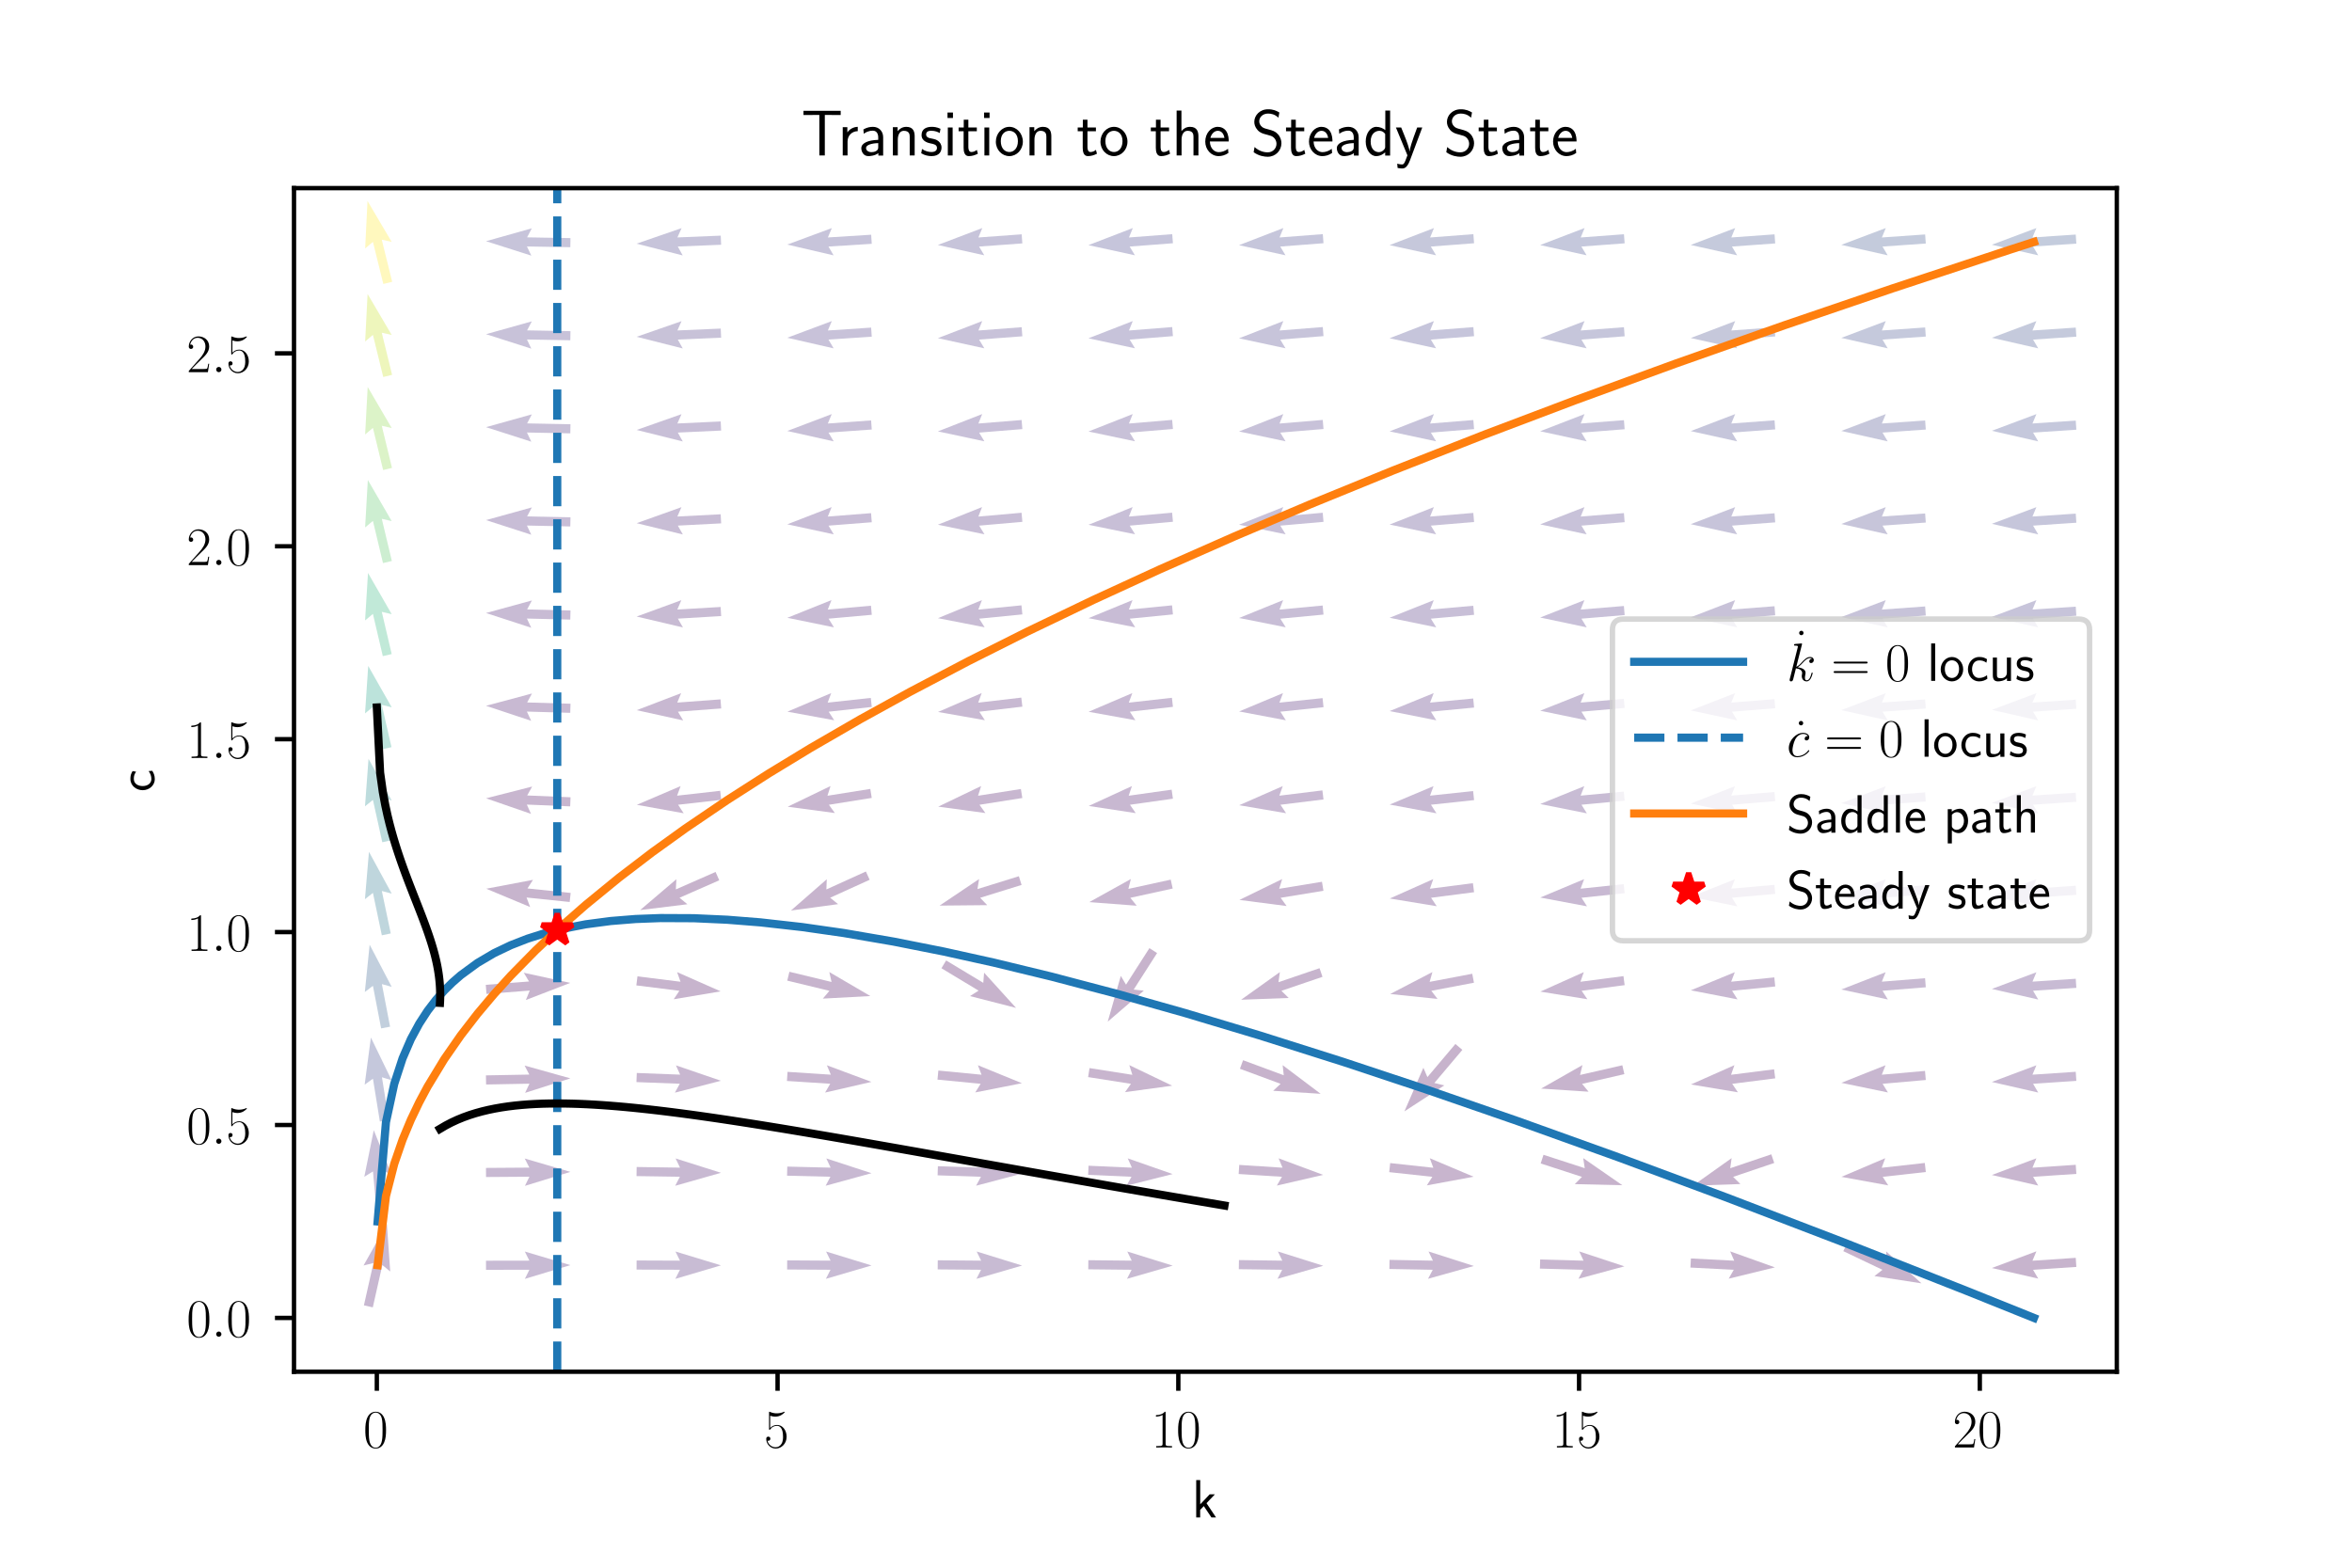 <?xml version="1.0" encoding="utf-8" standalone="no"?>
<!DOCTYPE svg PUBLIC "-//W3C//DTD SVG 1.1//EN"
  "http://www.w3.org/Graphics/SVG/1.1/DTD/svg11.dtd">
<!-- Created with matplotlib (https://matplotlib.org/) -->
<svg height="288pt" version="1.1" viewBox="0 0 432 288" width="432pt" xmlns="http://www.w3.org/2000/svg" xmlns:xlink="http://www.w3.org/1999/xlink">
 <defs>
  <style type="text/css">
*{stroke-linecap:butt;stroke-linejoin:round;}
  </style>
 </defs>
 <g id="figure_1">
  <g id="patch_1">
   <path d="M 0 288 
L 432 288 
L 432 0 
L 0 0 
z
" style="fill:#ffffff;"/>
  </g>
  <g id="axes_1">
   <g id="patch_2">
    <path d="M 54 252 
L 388.8 252 
L 388.8 34.56 
L 54 34.56 
z
" style="fill:#ffffff;"/>
   </g>
   <g id="Quiver_1">
    <path clip-path="url(#p4297f3ac17)" d="M 66.841 239.806 
L 68.591 232.033 
L 66.774 232.482 
L 71.062 224.868 
L 71.673 233.585 
L 70.224 232.401 
L 68.474 240.174 
L 66.841 239.806 
" style="fill:#471365;fill-opacity:0.3;"/>
    <path clip-path="url(#p4297f3ac17)" d="M 89.265 231.606 
L 97.232 231.592 
L 96.392 229.919 
L 104.766 232.415 
L 96.401 234.941 
L 97.235 233.266 
L 89.268 233.28 
L 89.265 231.606 
" style="fill:#481d6f;fill-opacity:0.3;"/>
    <path clip-path="url(#p4297f3ac17)" d="M 116.926 231.562 
L 124.893 231.593 
L 124.063 229.916 
L 132.423 232.459 
L 124.043 234.938 
L 124.887 233.267 
L 116.92 233.236 
L 116.926 231.562 
" style="fill:#481f70;fill-opacity:0.3;"/>
    <path clip-path="url(#p4297f3ac17)" d="M 144.585 231.543 
L 152.552 231.593 
L 151.725 229.914 
L 160.079 232.478 
L 151.693 234.936 
L 152.541 233.267 
L 144.574 233.217 
L 144.585 231.543 
" style="fill:#481d6f;fill-opacity:0.3;"/>
    <path clip-path="url(#p4297f3ac17)" d="M 172.243 231.527 
L 180.21 231.594 
L 179.387 229.913 
L 187.736 232.494 
L 179.345 234.935 
L 180.196 233.268 
L 172.229 233.201 
L 172.243 231.527 
" style="fill:#481b6d;fill-opacity:0.3;"/>
    <path clip-path="url(#p4297f3ac17)" d="M 199.902 231.51 
L 207.868 231.594 
L 207.049 229.912 
L 215.392 232.511 
L 206.996 234.933 
L 207.851 233.268 
L 199.884 233.184 
L 199.902 231.51 
" style="fill:#48186a;fill-opacity:0.3;"/>
    <path clip-path="url(#p4297f3ac17)" d="M 227.561 231.487 
L 235.527 231.595 
L 234.713 229.91 
L 243.048 232.534 
L 234.645 234.931 
L 235.505 233.269 
L 227.538 233.161 
L 227.561 231.487 
" style="fill:#481467;fill-opacity:0.3;"/>
    <path clip-path="url(#p4297f3ac17)" d="M 255.222 231.45 
L 263.188 231.596 
L 262.382 229.907 
L 270.704 232.571 
L 262.29 234.928 
L 263.157 233.27 
L 255.192 233.124 
L 255.222 231.45 
" style="fill:#471063;fill-opacity:0.3;"/>
    <path clip-path="url(#p4297f3ac17)" d="M 282.888 231.381 
L 290.852 231.598 
L 290.061 229.902 
L 298.359 232.64 
L 289.924 234.922 
L 290.806 233.272 
L 282.842 233.055 
L 282.888 231.381 
" style="fill:#460b5e;fill-opacity:0.3;"/>
    <path clip-path="url(#p4297f3ac17)" d="M 310.573 231.192 
L 318.529 231.604 
L 317.78 229.889 
L 326.008 232.831 
L 317.519 234.905 
L 318.442 233.276 
L 310.486 232.863 
L 310.573 231.192 
" style="fill:#450559;fill-opacity:0.3;"/>
    <path clip-path="url(#p4297f3ac17)" d="M 339.288 228.341 
L 346.481 231.767 
L 346.445 229.895 
L 352.922 235.762 
L 344.286 234.429 
L 345.761 233.278 
L 338.568 229.852 
L 339.288 228.341 
" style="fill:#440154;fill-opacity:0.3;"/>
    <path clip-path="url(#p4297f3ac17)" d="M 381.37 232.746 
L 373.421 233.279 
L 374.368 234.893 
L 365.849 232.947 
L 374.033 229.882 
L 373.309 231.608 
L 381.259 231.076 
L 381.37 232.746 
" style="fill:#450457;fill-opacity:0.3;"/>
    <path clip-path="url(#p4297f3ac17)" d="M 69.235 223.134 
L 68.506 215.2 
L 66.916 216.186 
L 68.651 207.622 
L 71.917 215.727 
L 70.173 215.047 
L 70.902 222.98 
L 69.235 223.134 
" style="fill:#472e7c;fill-opacity:0.3;"/>
    <path clip-path="url(#p4297f3ac17)" d="M 89.261 214.556 
L 97.228 214.501 
L 96.379 212.833 
L 104.766 215.286 
L 96.414 217.855 
L 97.239 216.175 
L 89.272 216.23 
L 89.261 214.556 
" style="fill:#481668;fill-opacity:0.3;"/>
    <path clip-path="url(#p4297f3ac17)" d="M 116.936 214.388 
L 124.902 214.506 
L 124.09 212.82 
L 132.422 215.454 
L 124.016 217.841 
L 124.878 216.18 
L 116.911 216.062 
L 116.936 214.388 
" style="fill:#481769;fill-opacity:0.3;"/>
    <path clip-path="url(#p4297f3ac17)" d="M 144.602 214.314 
L 152.567 214.508 
L 151.771 212.814 
L 160.077 215.528 
L 151.648 217.835 
L 152.526 216.181 
L 144.561 215.987 
L 144.602 214.314 
" style="fill:#481668;fill-opacity:0.3;"/>
    <path clip-path="url(#p4297f3ac17)" d="M 172.268 214.246 
L 180.231 214.51 
L 179.45 212.809 
L 187.732 215.597 
L 179.283 217.828 
L 180.175 216.183 
L 172.212 215.919 
L 172.268 214.246 
" style="fill:#471365;fill-opacity:0.3;"/>
    <path clip-path="url(#p4297f3ac17)" d="M 199.938 214.156 
L 207.897 214.513 
L 207.136 212.803 
L 215.385 215.687 
L 206.911 217.82 
L 207.822 216.185 
L 199.863 215.828 
L 199.938 214.156 
" style="fill:#471063;fill-opacity:0.3;"/>
    <path clip-path="url(#p4297f3ac17)" d="M 227.619 214.006 
L 235.569 214.518 
L 234.842 212.794 
L 243.033 215.838 
L 234.519 217.805 
L 235.462 216.189 
L 227.511 215.676 
L 227.619 214.006 
" style="fill:#460b5e;fill-opacity:0.3;"/>
    <path clip-path="url(#p4297f3ac17)" d="M 255.341 213.67 
L 263.262 214.531 
L 262.611 212.776 
L 270.66 216.177 
L 262.068 217.769 
L 263.081 216.195 
L 255.161 215.334 
L 255.341 213.67 
" style="fill:#46075a;fill-opacity:0.3;"/>
    <path clip-path="url(#p4297f3ac17)" d="M 283.501 212.147 
L 291.077 214.611 
L 290.799 212.76 
L 297.982 217.736 
L 289.246 217.536 
L 290.56 216.203 
L 282.983 213.739 
L 283.501 212.147 
" style="fill:#440256;fill-opacity:0.3;"/>
    <path clip-path="url(#p4297f3ac17)" d="M 325.878 213.648 
L 318.331 216.202 
L 319.661 217.519 
L 310.928 217.824 
L 318.051 212.762 
L 317.795 214.616 
L 325.342 212.062 
L 325.878 213.648 
" style="fill:#440256;fill-opacity:0.3;"/>
    <path clip-path="url(#p4297f3ac17)" d="M 353.72 215.31 
L 345.803 216.195 
L 346.82 217.766 
L 338.223 216.2 
L 346.262 212.775 
L 345.617 214.532 
L 353.534 213.647 
L 353.72 215.31 
" style="fill:#46075a;fill-opacity:0.3;"/>
    <path clip-path="url(#p4297f3ac17)" d="M 381.37 215.656 
L 373.421 216.189 
L 374.368 217.803 
L 365.849 215.858 
L 374.033 212.793 
L 373.309 214.519 
L 381.259 213.986 
L 381.37 215.656 
" style="fill:#470d60;fill-opacity:0.3;"/>
    <path clip-path="url(#p4297f3ac17)" d="M 69.772 206.034 
L 68.499 198.169 
L 66.98 199.263 
L 68.122 190.599 
L 71.938 198.461 
L 70.151 197.902 
L 71.424 205.767 
L 69.772 206.034 
" style="fill:#3f4889;fill-opacity:0.3;"/>
    <path clip-path="url(#p4297f3ac17)" d="M 89.252 197.559 
L 97.218 197.409 
L 96.349 195.751 
L 104.765 198.104 
L 96.444 200.772 
L 97.249 199.083 
L 89.284 199.233 
L 89.252 197.559 
" style="fill:#470d60;fill-opacity:0.3;"/>
    <path clip-path="url(#p4297f3ac17)" d="M 116.96 197.118 
L 124.922 197.422 
L 124.149 195.717 
L 132.417 198.545 
L 123.958 200.735 
L 124.858 199.095 
L 116.897 198.791 
L 116.96 197.118 
" style="fill:#470e61;fill-opacity:0.3;"/>
    <path clip-path="url(#p4297f3ac17)" d="M 144.65 196.912 
L 152.6 197.429 
L 151.874 195.704 
L 160.063 198.752 
L 151.548 200.715 
L 152.492 199.099 
L 144.541 198.583 
L 144.65 196.912 
" style="fill:#470d60;fill-opacity:0.3;"/>
    <path clip-path="url(#p4297f3ac17)" d="M 172.353 196.671 
L 180.283 197.438 
L 179.611 195.691 
L 187.7 198.996 
L 179.127 200.69 
L 180.121 199.104 
L 172.191 198.337 
L 172.353 196.671 
" style="fill:#460b5e;fill-opacity:0.3;"/>
    <path clip-path="url(#p4297f3ac17)" d="M 200.117 196.219 
L 207.987 197.457 
L 207.42 195.673 
L 215.298 199.454 
L 206.64 200.634 
L 207.727 199.11 
L 199.857 197.872 
L 200.117 196.219 
" style="fill:#46075a;fill-opacity:0.3;"/>
    <path clip-path="url(#p4297f3ac17)" d="M 228.322 194.773 
L 235.793 197.54 
L 235.59 195.68 
L 242.567 200.942 
L 233.846 200.389 
L 235.212 199.11 
L 227.741 196.343 
L 228.322 194.773 
" style="fill:#440256;fill-opacity:0.3;"/>
    <path clip-path="url(#p4297f3ac17)" d="M 268.597 192.871 
L 263.455 198.956 
L 265.274 199.397 
L 257.954 204.169 
L 261.438 196.156 
L 262.176 197.875 
L 267.318 191.79 
L 268.597 192.871 
" style="fill:#440154;fill-opacity:0.3;"/>
    <path clip-path="url(#p4297f3ac17)" d="M 298.353 197.331 
L 290.588 199.114 
L 291.778 200.558 
L 283.059 199.984 
L 290.655 195.664 
L 290.213 197.483 
L 297.978 195.7 
L 298.353 197.331 
" style="fill:#450559;fill-opacity:0.3;"/>
    <path clip-path="url(#p4297f3ac17)" d="M 326.062 198.103 
L 318.159 199.108 
L 319.201 200.663 
L 310.581 199.227 
L 318.567 195.681 
L 317.948 197.447 
L 325.851 196.442 
L 326.062 198.103 
" style="fill:#460b5e;fill-opacity:0.3;"/>
    <path clip-path="url(#p4297f3ac17)" d="M 353.719 198.406 
L 345.782 199.103 
L 346.763 200.697 
L 338.205 198.928 
L 346.323 195.694 
L 345.636 197.435 
L 353.572 196.738 
L 353.719 198.406 
" style="fill:#471063;fill-opacity:0.3;"/>
    <path clip-path="url(#p4297f3ac17)" d="M 381.37 198.567 
L 373.421 199.099 
L 374.368 200.714 
L 365.849 198.768 
L 374.033 195.703 
L 373.309 197.429 
L 381.259 196.897 
L 381.37 198.567 
" style="fill:#481668;fill-opacity:0.3;"/>
    <path clip-path="url(#p4297f3ac17)" d="M 70.004 188.929 
L 68.497 181.105 
L 67.011 182.244 
L 67.894 173.55 
L 71.943 181.294 
L 70.141 180.789 
L 71.647 188.612 
L 70.004 188.929 
" style="fill:#34608d;fill-opacity:0.3;"/>
    <path clip-path="url(#p4297f3ac17)" d="M 89.225 180.923 
L 97.168 180.309 
L 96.205 178.705 
L 104.743 180.563 
L 96.592 183.712 
L 97.297 181.978 
L 89.354 182.592 
L 89.225 180.923 
" style="fill:#450457;fill-opacity:0.3;"/>
    <path clip-path="url(#p4297f3ac17)" d="M 117.087 179.367 
L 124.992 180.357 
L 124.37 178.592 
L 132.363 182.123 
L 123.746 183.575 
L 124.784 182.018 
L 116.879 181.028 
L 117.087 179.367 
" style="fill:#450559;fill-opacity:0.3;"/>
    <path clip-path="url(#p4297f3ac17)" d="M 144.994 178.523 
L 152.737 180.398 
L 152.318 178.574 
L 159.862 182.984 
L 151.136 183.455 
L 152.343 182.025 
L 144.6 180.15 
L 144.994 178.523 
" style="fill:#450559;fill-opacity:0.3;"/>
    <path clip-path="url(#p4297f3ac17)" d="M 173.781 176.442 
L 180.604 180.556 
L 180.752 178.69 
L 186.623 185.162 
L 178.159 182.991 
L 179.74 181.989 
L 172.917 177.876 
L 173.781 176.442 
" style="fill:#440256;fill-opacity:0.3;"/>
    <path clip-path="url(#p4297f3ac17)" d="M 212.527 175.085 
L 208.23 181.794 
L 210.091 181.992 
L 203.463 187.687 
L 205.862 179.284 
L 206.821 180.892 
L 211.117 174.183 
L 212.527 175.085 
" style="fill:#440154;fill-opacity:0.3;"/>
    <path clip-path="url(#p4297f3ac17)" d="M 242.905 179.452 
L 235.364 182.023 
L 236.696 183.337 
L 227.964 183.661 
L 235.076 178.584 
L 234.824 180.438 
L 242.364 177.867 
L 242.905 179.452 
" style="fill:#450559;fill-opacity:0.3;"/>
    <path clip-path="url(#p4297f3ac17)" d="M 270.726 180.534 
L 262.899 182.023 
L 264.034 183.511 
L 255.342 182.609 
L 263.095 178.578 
L 262.586 180.379 
L 270.413 178.89 
L 270.726 180.534 
" style="fill:#460a5d;fill-opacity:0.3;"/>
    <path clip-path="url(#p4297f3ac17)" d="M 298.405 180.982 
L 290.506 182.018 
L 291.554 183.569 
L 282.928 182.169 
L 290.9 178.59 
L 290.288 180.359 
L 298.187 179.322 
L 298.405 180.982 
" style="fill:#470e61;fill-opacity:0.3;"/>
    <path clip-path="url(#p4297f3ac17)" d="M 326.064 181.224 
L 318.136 182.015 
L 319.135 183.597 
L 310.557 181.93 
L 318.636 178.6 
L 317.97 180.349 
L 325.897 179.558 
L 326.064 181.224 
" style="fill:#471365;fill-opacity:0.3;"/>
    <path clip-path="url(#p4297f3ac17)" d="M 353.717 181.374 
L 345.776 182.012 
L 346.744 183.614 
L 338.2 181.78 
L 346.342 178.608 
L 345.642 180.343 
L 353.583 179.706 
L 353.717 181.374 
" style="fill:#48186a;fill-opacity:0.3;"/>
    <path clip-path="url(#p4297f3ac17)" d="M 381.37 181.477 
L 373.421 182.01 
L 374.368 183.624 
L 365.849 181.678 
L 374.033 178.613 
L 373.309 180.34 
L 381.259 179.807 
L 381.37 181.477 
" style="fill:#481d6f;fill-opacity:0.3;"/>
    <path clip-path="url(#p4297f3ac17)" d="M 70.133 171.827 
L 68.496 164.03 
L 67.03 165.193 
L 67.768 156.486 
L 71.945 164.162 
L 70.134 163.686 
L 71.771 171.484 
L 70.133 171.827 
" style="fill:#2b758e;fill-opacity:0.3;"/>
    <path clip-path="url(#p4297f3ac17)" d="M 104.638 165.706 
L 96.714 164.881 
L 97.373 166.632 
L 89.308 163.268 
L 97.893 161.637 
L 96.887 163.216 
L 104.811 164.041 
L 104.638 165.706 
" style="fill:#450457;fill-opacity:0.3;"/>
    <path clip-path="url(#p4297f3ac17)" d="M 132.105 161.719 
L 124.811 164.924 
L 126.251 166.12 
L 117.578 167.189 
L 124.23 161.522 
L 124.137 163.392 
L 131.431 160.186 
L 132.105 161.719 
" style="fill:#440256;fill-opacity:0.3;"/>
    <path clip-path="url(#p4297f3ac17)" d="M 159.732 161.627 
L 152.478 164.922 
L 153.933 166.1 
L 145.274 167.276 
L 151.855 161.528 
L 151.786 163.398 
L 159.039 160.103 
L 159.732 161.627 
" style="fill:#450457;fill-opacity:0.3;"/>
    <path clip-path="url(#p4297f3ac17)" d="M 187.636 162.572 
L 180.027 164.934 
L 181.323 166.285 
L 172.584 166.368 
L 179.834 161.489 
L 179.531 163.336 
L 187.139 160.974 
L 187.636 162.572 
" style="fill:#450559;fill-opacity:0.3;"/>
    <path clip-path="url(#p4297f3ac17)" d="M 215.392 163.233 
L 207.609 164.935 
L 208.785 166.391 
L 200.071 165.726 
L 207.712 161.485 
L 207.252 163.299 
L 215.035 161.598 
L 215.392 163.233 
" style="fill:#460a5d;fill-opacity:0.3;"/>
    <path clip-path="url(#p4297f3ac17)" d="M 243.082 163.643 
L 235.22 164.932 
L 236.317 166.448 
L 227.651 165.325 
L 235.505 161.492 
L 234.95 163.28 
L 242.812 161.991 
L 243.082 163.643 
" style="fill:#470d60;fill-opacity:0.3;"/>
    <path clip-path="url(#p4297f3ac17)" d="M 270.749 163.907 
L 262.848 164.929 
L 263.892 166.482 
L 255.27 165.064 
L 263.249 161.501 
L 262.633 163.268 
L 270.534 162.247 
L 270.749 163.907 
" style="fill:#471365;fill-opacity:0.3;"/>
    <path clip-path="url(#p4297f3ac17)" d="M 298.407 164.088 
L 290.484 164.926 
L 291.493 166.503 
L 282.905 164.886 
L 290.965 161.508 
L 290.308 163.261 
L 298.231 162.423 
L 298.407 164.088 
" style="fill:#481769;fill-opacity:0.3;"/>
    <path clip-path="url(#p4297f3ac17)" d="M 326.062 164.217 
L 318.127 164.924 
L 319.109 166.517 
L 310.549 164.758 
L 318.664 161.515 
L 317.978 163.256 
L 325.914 162.55 
L 326.062 164.217 
" style="fill:#481b6d;fill-opacity:0.3;"/>
    <path clip-path="url(#p4297f3ac17)" d="M 353.717 164.314 
L 345.773 164.922 
L 346.735 166.527 
L 338.198 164.662 
L 346.352 161.52 
L 345.645 163.253 
L 353.589 162.644 
L 353.717 164.314 
" style="fill:#482071;fill-opacity:0.3;"/>
    <path clip-path="url(#p4297f3ac17)" d="M 381.37 164.388 
L 373.421 164.92 
L 374.368 166.535 
L 365.849 164.589 
L 374.033 161.524 
L 373.309 163.25 
L 381.259 162.717 
L 381.37 164.388 
" style="fill:#482576;fill-opacity:0.3;"/>
    <path clip-path="url(#p4297f3ac17)" d="M 70.215 154.729 
L 68.496 146.95 
L 67.042 148.128 
L 67.688 139.414 
L 71.945 147.045 
L 70.13 146.589 
L 71.849 154.368 
L 70.215 154.729 
" style="fill:#228b8d;fill-opacity:0.3;"/>
    <path clip-path="url(#p4297f3ac17)" d="M 104.725 148.139 
L 96.765 147.808 
L 97.531 149.516 
L 89.273 146.659 
L 97.74 144.498 
L 96.834 146.136 
L 104.794 146.467 
L 104.725 148.139 
" style="fill:#470d60;fill-opacity:0.3;"/>
    <path clip-path="url(#p4297f3ac17)" d="M 132.468 146.943 
L 124.551 147.837 
L 125.571 149.407 
L 116.972 147.851 
L 125.007 144.416 
L 124.363 146.174 
L 132.28 145.279 
L 132.468 146.943 
" style="fill:#460a5d;fill-opacity:0.3;"/>
    <path clip-path="url(#p4297f3ac17)" d="M 160.114 146.585 
L 152.247 147.842 
L 153.338 149.363 
L 144.677 148.204 
L 152.545 144.404 
L 151.983 146.189 
L 159.85 144.932 
L 160.114 146.585 
" style="fill:#460b5e;fill-opacity:0.3;"/>
    <path clip-path="url(#p4297f3ac17)" d="M 187.772 146.602 
L 179.902 147.842 
L 180.989 149.365 
L 172.33 148.187 
L 180.208 144.404 
L 179.641 146.188 
L 187.511 144.948 
L 187.772 146.602 
" style="fill:#470e61;fill-opacity:0.3;"/>
    <path clip-path="url(#p4297f3ac17)" d="M 215.434 146.728 
L 207.545 147.84 
L 208.607 149.381 
L 199.968 148.063 
L 207.906 144.408 
L 207.311 146.183 
L 215.2 145.071 
L 215.434 146.728 
" style="fill:#471365;fill-opacity:0.3;"/>
    <path clip-path="url(#p4297f3ac17)" d="M 243.093 146.866 
L 235.186 147.838 
L 236.221 149.398 
L 227.607 147.927 
L 235.608 144.413 
L 234.982 146.177 
L 242.889 145.204 
L 243.093 146.866 
" style="fill:#481668;fill-opacity:0.3;"/>
    <path clip-path="url(#p4297f3ac17)" d="M 270.751 146.987 
L 262.829 147.836 
L 263.84 149.412 
L 255.25 147.807 
L 263.304 144.418 
L 262.651 146.172 
L 270.572 145.323 
L 270.751 146.987 
" style="fill:#481a6c;fill-opacity:0.3;"/>
    <path clip-path="url(#p4297f3ac17)" d="M 298.407 147.089 
L 290.475 147.835 
L 291.465 149.423 
L 282.896 147.707 
L 290.994 144.423 
L 290.318 146.168 
L 298.25 145.422 
L 298.407 147.089 
" style="fill:#481f70;fill-opacity:0.3;"/>
    <path clip-path="url(#p4297f3ac17)" d="M 326.061 147.172 
L 318.122 147.833 
L 319.095 149.432 
L 310.545 147.624 
L 318.678 144.427 
L 317.983 146.165 
L 325.923 145.504 
L 326.061 147.172 
" style="fill:#482374;fill-opacity:0.3;"/>
    <path clip-path="url(#p4297f3ac17)" d="M 353.716 147.241 
L 345.771 147.832 
L 346.73 149.439 
L 338.197 147.556 
L 346.357 144.431 
L 345.647 146.163 
L 353.592 145.572 
L 353.716 147.241 
" style="fill:#482878;fill-opacity:0.3;"/>
    <path clip-path="url(#p4297f3ac17)" d="M 381.37 147.298 
L 373.421 147.831 
L 374.368 149.445 
L 365.849 147.499 
L 374.033 144.434 
L 373.309 146.16 
L 381.259 145.628 
L 381.37 147.298 
" style="fill:#472d7b;fill-opacity:0.3;"/>
    <path clip-path="url(#p4297f3ac17)" d="M 70.271 137.633 
L 68.496 129.867 
L 67.05 131.056 
L 67.632 122.337 
L 71.946 129.936 
L 70.127 129.493 
L 71.903 137.26 
L 70.271 137.633 
" style="fill:#1fa088;fill-opacity:0.3;"/>
    <path clip-path="url(#p4297f3ac17)" d="M 104.738 130.955 
L 96.775 130.722 
L 97.562 132.42 
L 89.27 129.664 
L 97.71 127.4 
L 96.824 129.049 
L 104.788 129.282 
L 104.738 130.955 
" style="fill:#481668;fill-opacity:0.3;"/>
    <path clip-path="url(#p4297f3ac17)" d="M 132.464 130.15 
L 124.519 130.742 
L 125.478 132.35 
L 116.944 130.467 
L 125.105 127.341 
L 124.394 129.073 
L 132.339 128.481 
L 132.464 130.15 
" style="fill:#471365;fill-opacity:0.3;"/>
    <path clip-path="url(#p4297f3ac17)" d="M 160.125 129.875 
L 152.205 130.747 
L 153.221 132.32 
L 144.626 130.74 
L 152.671 127.328 
L 152.022 129.083 
L 159.941 128.211 
L 160.125 129.875 
" style="fill:#481467;fill-opacity:0.3;"/>
    <path clip-path="url(#p4297f3ac17)" d="M 187.781 129.82 
L 179.868 130.748 
L 180.894 132.313 
L 172.289 130.795 
L 180.309 127.325 
L 179.673 129.086 
L 187.586 128.157 
L 187.781 129.82 
" style="fill:#481769;fill-opacity:0.3;"/>
    <path clip-path="url(#p4297f3ac17)" d="M 215.438 129.853 
L 207.521 130.748 
L 208.541 132.317 
L 199.942 130.762 
L 207.977 127.327 
L 207.333 129.084 
L 215.249 128.189 
L 215.438 129.853 
" style="fill:#481a6c;fill-opacity:0.3;"/>
    <path clip-path="url(#p4297f3ac17)" d="M 243.094 129.916 
L 235.171 130.747 
L 236.178 132.324 
L 227.591 130.7 
L 235.654 127.33 
L 234.996 129.082 
L 242.92 128.251 
L 243.094 129.916 
" style="fill:#481d6f;fill-opacity:0.3;"/>
    <path clip-path="url(#p4297f3ac17)" d="M 270.75 129.985 
L 262.82 130.745 
L 263.812 132.332 
L 255.241 130.631 
L 263.333 127.333 
L 262.66 129.079 
L 270.59 128.319 
L 270.75 129.985 
" style="fill:#482173;fill-opacity:0.3;"/>
    <path clip-path="url(#p4297f3ac17)" d="M 298.406 130.051 
L 290.469 130.744 
L 291.448 132.339 
L 282.892 130.566 
L 291.011 127.336 
L 290.323 129.077 
L 298.26 128.383 
L 298.406 130.051 
" style="fill:#482677;fill-opacity:0.3;"/>
    <path clip-path="url(#p4297f3ac17)" d="M 326.061 130.11 
L 318.119 130.743 
L 319.086 132.345 
L 310.543 130.507 
L 318.687 127.339 
L 317.986 129.074 
L 325.928 128.442 
L 326.061 130.11 
" style="fill:#472a7a;fill-opacity:0.3;"/>
    <path clip-path="url(#p4297f3ac17)" d="M 353.716 130.163 
L 345.77 130.742 
L 346.726 132.351 
L 338.196 130.455 
L 346.361 127.342 
L 345.648 129.073 
L 353.594 128.493 
L 353.716 130.163 
" style="fill:#472f7d;fill-opacity:0.3;"/>
    <path clip-path="url(#p4297f3ac17)" d="M 381.37 130.209 
L 373.421 130.741 
L 374.368 132.355 
L 365.849 130.41 
L 374.033 127.345 
L 373.309 129.071 
L 381.259 128.538 
L 381.37 130.209 
" style="fill:#46337f;fill-opacity:0.3;"/>
    <path clip-path="url(#p4297f3ac17)" d="M 70.313 120.539 
L 68.495 112.782 
L 67.056 113.978 
L 67.592 105.256 
L 71.946 112.833 
L 70.125 112.4 
L 71.943 120.157 
L 70.313 120.539 
" style="fill:#2fb47c;fill-opacity:0.3;"/>
    <path clip-path="url(#p4297f3ac17)" d="M 104.744 113.826 
L 96.779 113.633 
L 97.576 115.327 
L 89.269 112.615 
L 97.697 110.307 
L 96.82 111.96 
L 104.784 112.152 
L 104.744 113.826 
" style="fill:#481c6e;fill-opacity:0.3;"/>
    <path clip-path="url(#p4297f3ac17)" d="M 132.459 113.177 
L 124.506 113.65 
L 125.441 115.272 
L 116.937 113.263 
L 125.142 110.259 
L 124.407 111.979 
L 132.359 111.506 
L 132.459 113.177 
" style="fill:#481b6d;fill-opacity:0.3;"/>
    <path clip-path="url(#p4297f3ac17)" d="M 160.123 112.944 
L 152.188 113.655 
L 153.171 115.248 
L 144.61 113.494 
L 152.723 110.246 
L 152.039 111.988 
L 159.974 111.276 
L 160.123 112.944 
" style="fill:#481c6e;fill-opacity:0.3;"/>
    <path clip-path="url(#p4297f3ac17)" d="M 187.781 112.873 
L 179.852 113.656 
L 180.85 115.24 
L 172.274 113.564 
L 180.356 110.242 
L 179.688 111.99 
L 187.616 111.207 
L 187.781 112.873 
" style="fill:#481f70;fill-opacity:0.3;"/>
    <path clip-path="url(#p4297f3ac17)" d="M 215.437 112.874 
L 207.509 113.656 
L 208.506 115.24 
L 199.93 113.563 
L 208.013 110.242 
L 207.344 111.99 
L 215.273 111.208 
L 215.437 112.874 
" style="fill:#482173;fill-opacity:0.3;"/>
    <path clip-path="url(#p4297f3ac17)" d="M 243.093 112.906 
L 235.162 113.656 
L 236.153 115.243 
L 227.583 113.531 
L 235.68 110.244 
L 235.004 111.989 
L 242.936 111.239 
L 243.093 112.906 
" style="fill:#482576;fill-opacity:0.3;"/>
    <path clip-path="url(#p4297f3ac17)" d="M 270.749 112.949 
L 262.814 113.655 
L 263.796 115.248 
L 255.236 113.489 
L 263.351 110.246 
L 262.665 111.987 
L 270.601 111.282 
L 270.749 112.949 
" style="fill:#482979;fill-opacity:0.3;"/>
    <path clip-path="url(#p4297f3ac17)" d="M 298.405 112.995 
L 290.465 113.654 
L 291.438 115.253 
L 282.889 113.443 
L 291.022 110.248 
L 290.327 111.986 
L 298.266 111.327 
L 298.405 112.995 
" style="fill:#472d7b;fill-opacity:0.3;"/>
    <path clip-path="url(#p4297f3ac17)" d="M 326.06 113.04 
L 318.117 113.653 
L 319.08 115.258 
L 310.542 113.399 
L 318.694 110.251 
L 317.988 111.984 
L 325.931 111.371 
L 326.06 113.04 
" style="fill:#46327e;fill-opacity:0.3;"/>
    <path clip-path="url(#p4297f3ac17)" d="M 353.715 113.081 
L 345.769 113.652 
L 346.724 115.262 
L 338.195 113.358 
L 346.364 110.253 
L 345.649 111.983 
L 353.595 111.411 
L 353.715 113.081 
" style="fill:#453781;fill-opacity:0.3;"/>
    <path clip-path="url(#p4297f3ac17)" d="M 381.37 113.119 
L 373.421 113.652 
L 374.368 115.266 
L 365.849 113.32 
L 374.033 110.255 
L 373.309 111.981 
L 381.259 111.449 
L 381.37 113.119 
" style="fill:#443a83;fill-opacity:0.3;"/>
    <path clip-path="url(#p4297f3ac17)" d="M 70.345 103.445 
L 68.495 95.696 
L 67.061 96.898 
L 67.561 88.174 
L 71.946 95.733 
L 70.124 95.307 
L 71.973 103.056 
L 70.345 103.445 
" style="fill:#58c765;fill-opacity:0.3;"/>
    <path clip-path="url(#p4297f3ac17)" d="M 104.747 96.714 
L 96.782 96.545 
L 97.583 98.236 
L 89.268 95.548 
L 97.689 93.215 
L 96.817 94.871 
L 104.782 95.04 
L 104.747 96.714 
" style="fill:#482475;fill-opacity:0.3;"/>
    <path clip-path="url(#p4297f3ac17)" d="M 132.456 96.149 
L 124.499 96.559 
L 125.422 98.188 
L 116.933 96.112 
L 125.163 93.173 
L 124.413 94.888 
L 132.369 94.477 
L 132.456 96.149 
" style="fill:#482374;fill-opacity:0.3;"/>
    <path clip-path="url(#p4297f3ac17)" d="M 160.121 95.941 
L 152.179 96.564 
L 153.144 98.167 
L 144.603 96.319 
L 152.751 93.161 
L 152.048 94.895 
L 159.99 94.272 
L 160.121 95.941 
" style="fill:#482475;fill-opacity:0.3;"/>
    <path clip-path="url(#p4297f3ac17)" d="M 187.78 95.866 
L 179.843 96.565 
L 180.824 98.159 
L 172.266 96.393 
L 180.383 93.157 
L 179.696 94.898 
L 187.633 94.198 
L 187.78 95.866 
" style="fill:#482677;fill-opacity:0.3;"/>
    <path clip-path="url(#p4297f3ac17)" d="M 215.436 95.852 
L 207.501 96.565 
L 208.485 98.158 
L 199.924 96.406 
L 208.035 93.156 
L 207.351 94.898 
L 215.286 94.185 
L 215.436 95.852 
" style="fill:#482979;fill-opacity:0.3;"/>
    <path clip-path="url(#p4297f3ac17)" d="M 243.093 95.867 
L 235.156 96.565 
L 236.137 98.159 
L 227.579 96.391 
L 235.697 93.157 
L 235.01 94.898 
L 242.946 94.2 
L 243.093 95.867 
" style="fill:#472d7b;fill-opacity:0.3;"/>
    <path clip-path="url(#p4297f3ac17)" d="M 270.749 95.896 
L 262.81 96.565 
L 263.784 98.162 
L 255.233 96.363 
L 263.363 93.158 
L 262.669 94.897 
L 270.608 94.228 
L 270.749 95.896 
" style="fill:#46307e;fill-opacity:0.3;"/>
    <path clip-path="url(#p4297f3ac17)" d="M 298.404 95.929 
L 290.463 96.564 
L 291.43 98.166 
L 282.887 96.33 
L 291.03 93.16 
L 290.329 94.895 
L 298.271 94.26 
L 298.404 95.929 
" style="fill:#463480;fill-opacity:0.3;"/>
    <path clip-path="url(#p4297f3ac17)" d="M 326.06 95.964 
L 318.115 96.563 
L 319.076 98.17 
L 310.541 96.296 
L 318.698 93.162 
L 317.989 94.894 
L 325.934 94.295 
L 326.06 95.964 
" style="fill:#443983;fill-opacity:0.3;"/>
    <path clip-path="url(#p4297f3ac17)" d="M 353.715 95.998 
L 345.768 96.563 
L 346.722 98.173 
L 338.195 96.262 
L 346.366 93.164 
L 345.649 94.893 
L 353.596 94.328 
L 353.715 95.998 
" style="fill:#433d84;fill-opacity:0.3;"/>
    <path clip-path="url(#p4297f3ac17)" d="M 381.37 96.029 
L 373.421 96.562 
L 374.368 98.176 
L 365.849 96.23 
L 374.033 93.166 
L 373.309 94.892 
L 381.259 94.359 
L 381.37 96.029 
" style="fill:#424186;fill-opacity:0.3;"/>
    <path clip-path="url(#p4297f3ac17)" d="M 70.37 86.352 
L 68.495 78.609 
L 67.065 79.816 
L 67.536 71.09 
L 71.946 78.635 
L 70.122 78.215 
L 71.997 85.958 
L 70.37 86.352 
" style="fill:#8bd646;fill-opacity:0.3;"/>
    <path clip-path="url(#p4297f3ac17)" d="M 104.749 79.61 
L 96.783 79.455 
L 97.588 81.145 
L 89.268 78.473 
L 97.685 76.124 
L 96.816 77.782 
L 104.781 77.936 
L 104.749 79.61 
" style="fill:#472c7a;fill-opacity:0.3;"/>
    <path clip-path="url(#p4297f3ac17)" d="M 132.454 79.097 
L 124.495 79.469 
L 125.409 81.102 
L 116.931 78.985 
L 125.175 76.086 
L 124.417 77.797 
L 132.375 77.425 
L 132.454 79.097 
" style="fill:#472a7a;fill-opacity:0.3;"/>
    <path clip-path="url(#p4297f3ac17)" d="M 160.119 78.906 
L 152.173 79.473 
L 153.127 81.083 
L 144.599 79.175 
L 152.769 76.074 
L 152.053 77.803 
L 160 77.236 
L 160.119 78.906 
" style="fill:#472c7a;fill-opacity:0.3;"/>
    <path clip-path="url(#p4297f3ac17)" d="M 187.778 78.83 
L 179.837 79.475 
L 180.807 81.075 
L 172.261 79.25 
L 180.401 76.07 
L 179.702 77.806 
L 187.643 77.161 
L 187.778 78.83 
" style="fill:#472d7b;fill-opacity:0.3;"/>
    <path clip-path="url(#p4297f3ac17)" d="M 215.435 78.808 
L 207.496 79.475 
L 208.471 81.073 
L 199.92 79.271 
L 208.05 76.069 
L 207.356 77.807 
L 215.295 77.14 
L 215.435 78.808 
" style="fill:#46307e;fill-opacity:0.3;"/>
    <path clip-path="url(#p4297f3ac17)" d="M 243.092 78.813 
L 235.152 79.475 
L 236.125 81.074 
L 227.576 79.266 
L 235.708 76.069 
L 235.013 77.807 
L 242.953 77.145 
L 243.092 78.813 
" style="fill:#463480;fill-opacity:0.3;"/>
    <path clip-path="url(#p4297f3ac17)" d="M 270.748 78.832 
L 262.807 79.475 
L 263.776 81.076 
L 255.231 79.248 
L 263.371 76.07 
L 262.672 77.806 
L 270.613 77.164 
L 270.748 78.832 
" style="fill:#453882;fill-opacity:0.3;"/>
    <path clip-path="url(#p4297f3ac17)" d="M 298.404 78.857 
L 290.461 79.474 
L 291.425 81.078 
L 282.885 79.223 
L 291.036 76.071 
L 290.331 77.805 
L 298.274 77.188 
L 298.404 78.857 
" style="fill:#443b84;fill-opacity:0.3;"/>
    <path clip-path="url(#p4297f3ac17)" d="M 326.059 78.885 
L 318.114 79.474 
L 319.073 81.081 
L 310.54 79.196 
L 318.701 76.073 
L 317.99 77.804 
L 325.936 77.215 
L 326.059 78.885 
" style="fill:#424086;fill-opacity:0.3;"/>
    <path clip-path="url(#p4297f3ac17)" d="M 353.715 78.913 
L 345.768 79.473 
L 346.72 81.084 
L 338.194 79.168 
L 346.367 76.074 
L 345.65 77.803 
L 353.597 77.243 
L 353.715 78.913 
" style="fill:#414487;fill-opacity:0.3;"/>
    <path clip-path="url(#p4297f3ac17)" d="M 381.37 78.94 
L 373.421 79.472 
L 374.368 81.087 
L 365.849 79.141 
L 374.033 76.076 
L 373.309 77.802 
L 381.259 77.27 
L 381.37 78.94 
" style="fill:#3f4889;fill-opacity:0.3;"/>
    <path clip-path="url(#p4297f3ac17)" d="M 70.39 69.26 
L 68.495 61.522 
L 67.068 62.733 
L 67.516 54.006 
L 71.946 61.538 
L 70.121 61.123 
L 72.016 68.862 
L 70.39 69.26 
" style="fill:#c5e021;fill-opacity:0.3;"/>
    <path clip-path="url(#p4297f3ac17)" d="M 104.75 62.51 
L 96.784 62.366 
L 97.591 64.055 
L 89.268 61.393 
L 97.682 59.034 
L 96.815 60.692 
L 104.78 60.837 
L 104.75 62.51 
" style="fill:#46337f;fill-opacity:0.3;"/>
    <path clip-path="url(#p4297f3ac17)" d="M 132.452 62.034 
L 124.492 62.379 
L 125.401 64.015 
L 116.93 61.869 
L 125.184 58.998 
L 124.42 60.706 
L 132.379 60.361 
L 132.452 62.034 
" style="fill:#46327e;fill-opacity:0.3;"/>
    <path clip-path="url(#p4297f3ac17)" d="M 160.118 61.854 
L 152.169 62.383 
L 153.115 63.998 
L 144.597 62.048 
L 152.781 58.987 
L 152.057 60.712 
L 160.007 60.183 
L 160.118 61.854 
" style="fill:#46337f;fill-opacity:0.3;"/>
    <path clip-path="url(#p4297f3ac17)" d="M 187.777 61.778 
L 179.833 62.384 
L 180.795 63.99 
L 172.258 62.123 
L 180.413 58.982 
L 179.706 60.715 
L 187.65 60.109 
L 187.777 61.778 
" style="fill:#463480;fill-opacity:0.3;"/>
    <path clip-path="url(#p4297f3ac17)" d="M 215.435 61.751 
L 207.493 62.385 
L 208.46 63.987 
L 199.917 62.149 
L 208.061 58.981 
L 207.36 60.716 
L 215.301 60.083 
L 215.435 61.751 
" style="fill:#453882;fill-opacity:0.3;"/>
    <path clip-path="url(#p4297f3ac17)" d="M 243.091 61.75 
L 235.149 62.385 
L 236.117 63.987 
L 227.574 62.151 
L 235.717 58.981 
L 235.016 60.716 
L 242.958 60.081 
L 243.091 61.75 
" style="fill:#443b84;fill-opacity:0.3;"/>
    <path clip-path="url(#p4297f3ac17)" d="M 270.747 61.762 
L 262.805 62.385 
L 263.77 63.988 
L 255.229 62.139 
L 263.378 58.981 
L 262.674 60.716 
L 270.617 60.093 
L 270.747 61.762 
" style="fill:#423f85;fill-opacity:0.3;"/>
    <path clip-path="url(#p4297f3ac17)" d="M 298.403 61.781 
L 290.459 62.384 
L 291.421 63.99 
L 282.884 62.12 
L 291.04 58.982 
L 290.332 60.715 
L 298.277 60.112 
L 298.403 61.781 
" style="fill:#414287;fill-opacity:0.3;"/>
    <path clip-path="url(#p4297f3ac17)" d="M 326.059 61.803 
L 318.113 62.384 
L 319.07 63.992 
L 310.539 62.098 
L 318.704 58.984 
L 317.991 60.714 
L 325.937 60.134 
L 326.059 61.803 
" style="fill:#404688;fill-opacity:0.3;"/>
    <path clip-path="url(#p4297f3ac17)" d="M 353.715 61.827 
L 345.767 62.383 
L 346.719 63.995 
L 338.194 62.075 
L 346.368 58.985 
L 345.65 60.713 
L 353.598 60.157 
L 353.715 61.827 
" style="fill:#3e4a89;fill-opacity:0.3;"/>
    <path clip-path="url(#p4297f3ac17)" d="M 381.37 61.85 
L 373.421 62.383 
L 374.368 63.997 
L 365.849 62.051 
L 374.033 58.986 
L 373.309 60.713 
L 381.259 60.18 
L 381.37 61.85 
" style="fill:#3c4f8a;fill-opacity:0.3;"/>
    <path clip-path="url(#p4297f3ac17)" d="M 70.407 52.168 
L 68.495 44.434 
L 67.071 45.648 
L 67.5 36.92 
L 71.946 44.443 
L 70.12 44.032 
L 72.032 51.766 
L 70.407 52.168 
" style="fill:#fde725;fill-opacity:0.3;"/>
    <path clip-path="url(#p4297f3ac17)" d="M 104.751 45.414 
L 96.785 45.277 
L 97.593 46.965 
L 89.268 44.311 
L 97.679 41.944 
L 96.814 43.603 
L 104.78 43.74 
L 104.751 45.414 
" style="fill:#443a83;fill-opacity:0.3;"/>
    <path clip-path="url(#p4297f3ac17)" d="M 132.451 44.963 
L 124.49 45.289 
L 125.395 46.927 
L 116.929 44.761 
L 125.19 41.909 
L 124.422 43.616 
L 132.382 43.29 
L 132.451 44.963 
" style="fill:#443983;fill-opacity:0.3;"/>
    <path clip-path="url(#p4297f3ac17)" d="M 160.117 44.792 
L 152.166 45.293 
L 153.106 46.911 
L 144.595 44.931 
L 152.79 41.899 
L 152.06 43.622 
L 160.011 43.121 
L 160.117 44.792 
" style="fill:#443983;fill-opacity:0.3;"/>
    <path clip-path="url(#p4297f3ac17)" d="M 187.776 44.716 
L 179.83 45.294 
L 180.786 46.903 
L 172.256 45.006 
L 180.422 41.894 
L 179.709 43.625 
L 187.655 43.047 
L 187.776 44.716 
" style="fill:#443b84;fill-opacity:0.3;"/>
    <path clip-path="url(#p4297f3ac17)" d="M 215.434 44.687 
L 207.49 45.295 
L 208.452 46.9 
L 199.915 45.035 
L 208.069 41.893 
L 207.362 43.626 
L 215.306 43.018 
L 215.434 44.687 
" style="fill:#423f85;fill-opacity:0.3;"/>
    <path clip-path="url(#p4297f3ac17)" d="M 243.091 44.681 
L 235.147 45.295 
L 236.111 46.899 
L 227.572 45.041 
L 235.724 41.892 
L 235.018 43.626 
L 242.962 43.012 
L 243.091 44.681 
" style="fill:#424186;fill-opacity:0.3;"/>
    <path clip-path="url(#p4297f3ac17)" d="M 270.747 44.688 
L 262.803 45.295 
L 263.765 46.9 
L 255.228 45.034 
L 263.383 41.893 
L 262.676 43.626 
L 270.619 43.019 
L 270.747 44.688 
" style="fill:#404688;fill-opacity:0.3;"/>
    <path clip-path="url(#p4297f3ac17)" d="M 298.403 44.702 
L 290.458 45.294 
L 291.417 46.902 
L 282.884 45.02 
L 291.044 41.893 
L 290.334 43.625 
L 298.279 43.033 
L 298.403 44.702 
" style="fill:#3e4989;fill-opacity:0.3;"/>
    <path clip-path="url(#p4297f3ac17)" d="M 326.059 44.72 
L 318.113 45.294 
L 319.068 46.903 
L 310.539 45.002 
L 318.706 41.895 
L 317.992 43.624 
L 325.938 43.051 
L 326.059 44.72 
" style="fill:#3d4d8a;fill-opacity:0.3;"/>
    <path clip-path="url(#p4297f3ac17)" d="M 353.715 44.74 
L 345.767 45.294 
L 346.718 46.905 
L 338.194 44.982 
L 346.369 41.896 
L 345.651 43.624 
L 353.598 43.07 
L 353.715 44.74 
" style="fill:#3b518b;fill-opacity:0.3;"/>
    <path clip-path="url(#p4297f3ac17)" d="M 381.37 44.761 
L 373.421 45.293 
L 374.368 46.908 
L 365.849 44.962 
L 374.033 41.897 
L 373.309 43.623 
L 381.259 43.09 
L 381.37 44.761 
" style="fill:#39558c;fill-opacity:0.3;"/>
   </g>
   <g id="matplotlib.axis_1">
    <g id="xtick_1">
     <g id="line2d_1">
      <defs>
       <path d="M 0 0 
L 0 3.5 
" id="m249ffee437" style="stroke:#000000;stroke-width:0.8;"/>
      </defs>
      <g>
       <use style="stroke:#000000;stroke-width:0.8;" x="69.213" xlink:href="#m249ffee437" y="252"/>
      </g>
     </g>
     <g id="text_1">
      <!-- $0$ -->
      <defs>
       <path d="M 42 31.844 
C 42 37.969 41.906 48.422 37.703 56.453 
C 34 63.484 28.094 66 22.906 66 
C 18.094 66 12 63.781 8.203 56.562 
C 4.203 49.016 3.797 39.672 3.797 31.844 
C 3.797 26.109 3.906 17.375 7 9.734 
C 11.297 -0.609 19 -2 22.906 -2 
C 27.5 -2 34.5 -0.109 38.594 9.438 
C 41.594 16.375 42 24.5 42 31.844 
z
M 22.906 -0.406 
C 16.5 -0.406 12.703 5.125 11.297 12.75 
C 10.203 18.688 10.203 27.328 10.203 32.953 
C 10.203 40.688 10.203 47.109 11.5 53.234 
C 13.406 61.781 19 64.391 22.906 64.391 
C 27 64.391 32.297 61.672 34.203 53.438 
C 35.5 47.719 35.594 40.984 35.594 32.953 
C 35.594 26.422 35.594 18.375 34.406 12.453 
C 32.297 1.5 26.406 -0.406 22.906 -0.406 
z
" id="CMR17-48"/>
      </defs>
      <g transform="translate(66.722 265.918)scale(0.1 -0.1)">
       <use transform="scale(0.996)" xlink:href="#CMR17-48"/>
      </g>
     </g>
    </g>
    <g id="xtick_2">
     <g id="line2d_2">
      <g>
       <use style="stroke:#000000;stroke-width:0.8;" x="142.819" xlink:href="#m249ffee437" y="252"/>
      </g>
     </g>
     <g id="text_2">
      <!-- $5$ -->
      <defs>
       <path d="M 11.406 58.594 
C 12.406 58.188 16.5 56.891 20.703 56.891 
C 30 56.891 35.094 61.891 38 64.688 
C 38 65.484 38 66 37.406 66 
C 37.297 66 37.094 66 36.297 65.594 
C 32.797 64.094 28.703 63 23.703 63 
C 20.703 63 16.203 63.359 11.297 65.484 
C 10.203 66 10 66 9.906 66 
C 9.406 66 9.297 65.891 9.297 63.906 
L 9.297 34.859 
C 9.297 33.016 9.297 32.5 10.297 32.5 
C 10.797 32.5 11 32.703 11.5 33.422 
C 14.703 38.047 19.094 40 24.094 40 
C 27.594 40 35.094 37.734 35.094 20.203 
C 35.094 16.984 35.094 11.188 32.094 6.594 
C 29.594 2.484 25.703 0.391 21.406 0.391 
C 14.797 0.391 8.094 4.984 6.297 12.688 
C 6.703 12.594 7.5 12.391 7.906 12.391 
C 9.203 12.391 11.703 13.094 11.703 16.188 
C 11.703 18.891 9.797 20 7.906 20 
C 5.594 20 4.094 18.594 4.094 15.797 
C 4.094 7.094 11 -2 21.594 -2 
C 31.906 -2 41.703 6.891 41.703 19.797 
C 41.703 32.094 33.906 41.594 24.203 41.594 
C 19.094 41.594 14.797 39.688 11.406 36 
z
" id="CMR17-53"/>
      </defs>
      <g transform="translate(140.328 265.918)scale(0.1 -0.1)">
       <use transform="scale(0.996)" xlink:href="#CMR17-53"/>
      </g>
     </g>
    </g>
    <g id="xtick_3">
     <g id="line2d_3">
      <g>
       <use style="stroke:#000000;stroke-width:0.8;" x="216.425" xlink:href="#m249ffee437" y="252"/>
      </g>
     </g>
     <g id="text_3">
      <!-- $10$ -->
      <defs>
       <path d="M 26.594 63.797 
C 26.594 65.891 26.5 66 25.094 66 
C 21.203 61.359 15.297 59.891 9.703 59.688 
C 9.406 59.688 8.906 59.688 8.797 59.5 
C 8.703 59.297 8.703 59.094 8.703 57 
C 11.797 57 17 57.594 21 59.984 
L 21 7.297 
C 21 3.797 20.797 2.594 12.203 2.594 
L 9.203 2.594 
L 9.203 0 
C 14 0.094 19 0.188 23.797 0.188 
C 28.594 0.188 33.594 0.094 38.406 0 
L 38.406 2.594 
L 35.406 2.594 
C 26.797 2.594 26.594 3.688 26.594 7.297 
z
" id="CMR17-49"/>
      </defs>
      <g transform="translate(211.444 265.918)scale(0.1 -0.1)">
       <use transform="scale(0.996)" xlink:href="#CMR17-49"/>
       <use transform="translate(45.69 0)scale(0.996)" xlink:href="#CMR17-48"/>
      </g>
     </g>
    </g>
    <g id="xtick_4">
     <g id="line2d_4">
      <g>
       <use style="stroke:#000000;stroke-width:0.8;" x="290.032" xlink:href="#m249ffee437" y="252"/>
      </g>
     </g>
     <g id="text_4">
      <!-- $15$ -->
      <g transform="translate(285.05 265.918)scale(0.1 -0.1)">
       <use transform="scale(0.996)" xlink:href="#CMR17-49"/>
       <use transform="translate(45.69 0)scale(0.996)" xlink:href="#CMR17-53"/>
      </g>
     </g>
    </g>
    <g id="xtick_5">
     <g id="line2d_5">
      <g>
       <use style="stroke:#000000;stroke-width:0.8;" x="363.638" xlink:href="#m249ffee437" y="252"/>
      </g>
     </g>
     <g id="text_5">
      <!-- $20$ -->
      <defs>
       <path d="M 41.703 15.469 
L 39.906 15.469 
C 38.906 8.391 38.094 7.188 37.703 6.594 
C 37.203 5.797 30 5.797 28.594 5.797 
L 9.406 5.797 
C 13 9.688 20 16.766 28.5 24.938 
C 34.594 30.719 41.703 37.5 41.703 47.391 
C 41.703 59.188 32.297 66 21.797 66 
C 10.797 66 4.094 56.297 4.094 47.297 
C 4.094 43.391 7 42.891 8.203 42.891 
C 9.203 42.891 12.203 43.484 12.203 46.984 
C 12.203 50.094 9.594 51 8.203 51 
C 7.594 51 7 50.891 6.594 50.688 
C 8.5 59.188 14.297 63.391 20.406 63.391 
C 29.094 63.391 34.797 56.5 34.797 47.391 
C 34.797 38.703 29.703 31.219 24 24.734 
L 4.094 2.297 
L 4.094 0 
L 39.297 0 
z
" id="CMR17-50"/>
      </defs>
      <g transform="translate(358.657 265.918)scale(0.1 -0.1)">
       <use transform="scale(0.996)" xlink:href="#CMR17-50"/>
       <use transform="translate(45.69 0)scale(0.996)" xlink:href="#CMR17-48"/>
      </g>
     </g>
    </g>
    <g id="text_6">
     <!-- k -->
     <defs>
      <path d="M 26.5 26.344 
L 42 42.734 
L 32.406 42.734 
L 14.906 24.25 
L 14.906 69 
L 7.5 69 
L 7.5 0 
L 14.797 0 
L 14.797 13.922 
L 21.5 20.969 
L 35.594 0 
L 44.094 0 
z
" id="CMSS17-107"/>
     </defs>
     <g transform="translate(218.965 278.774)scale(0.1 -0.1)">
      <use transform="scale(0.996)" xlink:href="#CMSS17-107"/>
     </g>
    </g>
   </g>
   <g id="matplotlib.axis_2">
    <g id="ytick_1">
     <g id="line2d_6">
      <defs>
       <path d="M 0 0 
L -3.5 0 
" id="mbd777c83f1" style="stroke:#000000;stroke-width:0.8;"/>
      </defs>
      <g>
       <use style="stroke:#000000;stroke-width:0.8;" x="54" xlink:href="#mbd777c83f1" y="242.116"/>
      </g>
     </g>
     <g id="text_7">
      <!-- $0.0$ -->
      <defs>
       <path d="M 18.406 4.797 
C 18.406 7.688 16 9.688 13.594 9.688 
C 10.703 9.688 8.703 7.297 8.703 4.891 
C 8.703 2 11.094 0 13.5 0 
C 16.406 0 18.406 2.391 18.406 4.797 
z
" id="CMMI12-58"/>
      </defs>
      <g transform="translate(34.27 245.576)scale(0.1 -0.1)">
       <use transform="scale(0.996)" xlink:href="#CMR17-48"/>
       <use transform="translate(45.69 0)scale(0.996)" xlink:href="#CMMI12-58"/>
       <use transform="translate(72.788 0)scale(0.996)" xlink:href="#CMR17-48"/>
      </g>
     </g>
    </g>
    <g id="ytick_2">
     <g id="line2d_7">
      <g>
       <use style="stroke:#000000;stroke-width:0.8;" x="54" xlink:href="#mbd777c83f1" y="206.676"/>
      </g>
     </g>
     <g id="text_8">
      <!-- $0.5$ -->
      <g transform="translate(34.27 210.135)scale(0.1 -0.1)">
       <use transform="scale(0.996)" xlink:href="#CMR17-48"/>
       <use transform="translate(45.69 0)scale(0.996)" xlink:href="#CMMI12-58"/>
       <use transform="translate(72.788 0)scale(0.996)" xlink:href="#CMR17-53"/>
      </g>
     </g>
    </g>
    <g id="ytick_3">
     <g id="line2d_8">
      <g>
       <use style="stroke:#000000;stroke-width:0.8;" x="54" xlink:href="#mbd777c83f1" y="171.235"/>
      </g>
     </g>
     <g id="text_9">
      <!-- $1.0$ -->
      <g transform="translate(34.27 174.694)scale(0.1 -0.1)">
       <use transform="scale(0.996)" xlink:href="#CMR17-49"/>
       <use transform="translate(45.69 0)scale(0.996)" xlink:href="#CMMI12-58"/>
       <use transform="translate(72.788 0)scale(0.996)" xlink:href="#CMR17-48"/>
      </g>
     </g>
    </g>
    <g id="ytick_4">
     <g id="line2d_9">
      <g>
       <use style="stroke:#000000;stroke-width:0.8;" x="54" xlink:href="#mbd777c83f1" y="135.795"/>
      </g>
     </g>
     <g id="text_10">
      <!-- $1.5$ -->
      <g transform="translate(34.27 139.254)scale(0.1 -0.1)">
       <use transform="scale(0.996)" xlink:href="#CMR17-49"/>
       <use transform="translate(45.69 0)scale(0.996)" xlink:href="#CMMI12-58"/>
       <use transform="translate(72.788 0)scale(0.996)" xlink:href="#CMR17-53"/>
      </g>
     </g>
    </g>
    <g id="ytick_5">
     <g id="line2d_10">
      <g>
       <use style="stroke:#000000;stroke-width:0.8;" x="54" xlink:href="#mbd777c83f1" y="100.354"/>
      </g>
     </g>
     <g id="text_11">
      <!-- $2.0$ -->
      <g transform="translate(34.27 103.813)scale(0.1 -0.1)">
       <use transform="scale(0.996)" xlink:href="#CMR17-50"/>
       <use transform="translate(45.69 0)scale(0.996)" xlink:href="#CMMI12-58"/>
       <use transform="translate(72.788 0)scale(0.996)" xlink:href="#CMR17-48"/>
      </g>
     </g>
    </g>
    <g id="ytick_6">
     <g id="line2d_11">
      <g>
       <use style="stroke:#000000;stroke-width:0.8;" x="54" xlink:href="#mbd777c83f1" y="64.914"/>
      </g>
     </g>
     <g id="text_12">
      <!-- $2.5$ -->
      <g transform="translate(34.27 68.373)scale(0.1 -0.1)">
       <use transform="scale(0.996)" xlink:href="#CMR17-50"/>
       <use transform="translate(45.69 0)scale(0.996)" xlink:href="#CMMI12-58"/>
       <use transform="translate(72.788 0)scale(0.996)" xlink:href="#CMR17-53"/>
      </g>
     </g>
    </g>
    <g id="text_13">
     <!-- c -->
     <defs>
      <path d="M 38.5 39.688 
C 38.5 40.391 33.906 42.391 32.703 42.797 
C 29.406 44 25.203 44 24.094 44 
C 11.094 44 3.297 32.688 3.297 21.297 
C 3.297 9.297 12 -1 23.703 -1 
C 30.406 -1 35.203 1.188 39.094 3.797 
L 38.5 10.391 
C 34.203 7.094 29.203 5.297 23.797 5.297 
C 16 5.297 10.906 12.094 10.906 21.391 
C 10.906 28.594 14.203 37.688 24.203 37.688 
C 29.703 37.688 32.797 36.594 37.406 33.484 
z
" id="CMSS17-99"/>
     </defs>
     <g transform="translate(28.333 145.494)rotate(-90)scale(0.1 -0.1)">
      <use transform="scale(0.996)" xlink:href="#CMSS17-99"/>
     </g>
    </g>
   </g>
   <g id="line2d_12">
    <path clip-path="url(#p4297f3ac17)" d="M 69.36 224.397 
L 70.889 206.151 
L 72.417 199.105 
L 73.946 194.42 
L 75.475 190.886 
L 77.004 188.055 
L 78.532 185.704 
L 80.061 183.706 
L 81.59 181.98 
L 83.119 180.471 
L 84.647 179.14 
L 87.705 176.901 
L 90.762 175.102 
L 93.82 173.642 
L 96.877 172.451 
L 99.935 171.481 
L 102.992 170.696 
L 107.579 169.806 
L 112.165 169.2 
L 116.751 168.83 
L 121.337 168.657 
L 127.452 168.685 
L 133.567 168.963 
L 139.682 169.45 
L 147.326 170.309 
L 154.97 171.404 
L 164.143 172.981 
L 173.315 174.802 
L 182.488 176.831 
L 193.189 179.426 
L 205.419 182.647 
L 217.649 186.103 
L 231.408 190.231 
L 246.695 195.076 
L 261.983 200.155 
L 278.799 205.975 
L 297.144 212.566 
L 317.018 219.954 
L 338.42 228.159 
L 361.352 237.2 
L 373.582 242.116 
L 373.582 242.116 
" style="fill:none;stroke:#1f77b4;stroke-linecap:square;stroke-width:1.5;"/>
   </g>
   <g id="line2d_13">
    <path clip-path="url(#p4297f3ac17)" d="M 102.351 252 
L 102.351 34.56 
" style="fill:none;stroke:#1f77b4;stroke-dasharray:5.55,2.4;stroke-dashoffset:0;stroke-width:1.5;"/>
   </g>
   <g id="line2d_14">
    <path clip-path="url(#p4297f3ac17)" d="M 69.36 232.429 
L 70.889 219.733 
L 72.417 213.795 
L 73.946 209.364 
L 75.475 205.693 
L 77.004 202.498 
L 78.532 199.634 
L 81.59 194.595 
L 84.647 190.193 
L 87.705 186.235 
L 90.762 182.608 
L 93.82 179.24 
L 98.406 174.571 
L 102.992 170.264 
L 107.579 166.244 
L 113.694 161.241 
L 119.809 156.57 
L 125.924 152.17 
L 133.567 146.984 
L 141.211 142.088 
L 148.855 137.437 
L 158.028 132.128 
L 167.2 127.074 
L 177.901 121.45 
L 188.603 116.08 
L 200.833 110.209 
L 213.063 104.584 
L 226.821 98.513 
L 240.58 92.678 
L 255.868 86.439 
L 272.684 79.835 
L 289.5 73.471 
L 307.845 66.771 
L 327.719 59.764 
L 347.593 52.99 
L 368.996 45.928 
L 373.582 44.444 
L 373.582 44.444 
" style="fill:none;stroke:#ff7f0e;stroke-linecap:square;stroke-width:1.5;"/>
   </g>
   <g id="line2d_15">
    <defs>
     <path d="M 0 -3 
L -0.674 -0.927 
L -2.853 -0.927 
L -1.09 0.354 
L -1.763 2.427 
L -0 1.146 
L 1.763 2.427 
L 1.09 0.354 
L 2.853 -0.927 
L 0.674 -0.927 
z
" id="m14ba146513" style="stroke:#ff0000;stroke-linejoin:bevel;"/>
    </defs>
    <g clip-path="url(#p4297f3ac17)">
     <use style="fill:#ff0000;stroke:#ff0000;stroke-linejoin:bevel;" x="102.351" xlink:href="#m14ba146513" y="170.847"/>
    </g>
   </g>
   <g id="line2d_16">
    <path clip-path="url(#p4297f3ac17)" d="M 80.811 207.385 
L 81.852 206.77 
L 82.914 206.214 
L 83.996 205.713 
L 85.098 205.263 
L 86.218 204.86 
L 87.358 204.5 
L 88.515 204.181 
L 89.69 203.9 
L 90.882 203.655 
L 92.091 203.442 
L 93.317 203.261 
L 94.558 203.108 
L 95.815 202.984 
L 97.088 202.885 
L 98.375 202.81 
L 99.677 202.758 
L 100.993 202.727 
L 102.323 202.717 
L 103.667 202.726 
L 105.024 202.753 
L 106.393 202.797 
L 107.775 202.857 
L 109.169 202.933 
L 110.575 203.022 
L 111.992 203.125 
L 113.42 203.241 
L 114.859 203.369 
L 116.308 203.508 
L 117.767 203.658 
L 119.235 203.818 
L 120.712 203.987 
L 122.198 204.165 
L 123.693 204.352 
L 125.195 204.546 
L 126.706 204.748 
L 128.223 204.957 
L 129.747 205.172 
L 131.278 205.393 
L 132.815 205.62 
L 134.358 205.853 
L 135.906 206.09 
L 137.46 206.331 
L 139.018 206.577 
L 140.58 206.827 
L 142.147 207.081 
L 143.717 207.338 
L 145.291 207.598 
L 146.868 207.861 
L 148.447 208.126 
L 150.029 208.394 
L 151.612 208.664 
L 153.198 208.935 
L 154.785 209.209 
L 156.373 209.484 
L 157.961 209.76 
L 159.55 210.037 
L 161.14 210.316 
L 162.729 210.595 
L 164.318 210.874 
L 165.906 211.155 
L 167.493 211.435 
L 169.079 211.716 
L 170.664 211.997 
L 172.246 212.278 
L 173.827 212.558 
L 175.406 212.839 
L 176.981 213.119 
L 178.555 213.398 
L 180.125 213.677 
L 181.692 213.956 
L 183.256 214.233 
L 184.816 214.51 
L 186.372 214.786 
L 187.924 215.061 
L 189.471 215.335 
L 191.015 215.608 
L 192.553 215.879 
L 194.087 216.15 
L 195.616 216.419 
L 197.139 216.686 
L 198.657 216.953 
L 200.17 217.218 
L 201.677 217.481 
L 203.178 217.743 
L 204.673 218.003 
L 206.162 218.262 
L 207.645 218.519 
L 209.121 218.774 
L 210.59 219.028 
L 212.053 219.28 
L 213.509 219.53 
L 214.959 219.779 
L 216.401 220.026 
L 217.836 220.27 
L 219.263 220.513 
L 220.684 220.755 
L 222.096 220.994 
L 223.502 221.231 
L 224.899 221.467 
" style="fill:none;stroke:#000000;stroke-linecap:square;stroke-width:1.5;"/>
   </g>
   <g id="line2d_17">
    <path clip-path="url(#p4297f3ac17)" d="M 80.811 184.231 
L 80.821 184.044 
L 80.829 183.857 
L 80.836 183.669 
L 80.841 183.481 
L 80.846 183.292 
L 80.849 183.103 
L 80.85 182.913 
L 80.851 182.723 
L 80.849 182.532 
L 80.847 182.341 
L 80.843 182.148 
L 80.838 181.955 
L 80.831 181.762 
L 80.822 181.567 
L 80.813 181.372 
L 80.801 181.175 
L 80.788 180.978 
L 80.774 180.78 
L 80.758 180.581 
L 80.74 180.381 
L 80.721 180.18 
L 80.701 179.977 
L 80.678 179.774 
L 80.654 179.569 
L 80.628 179.363 
L 80.601 179.156 
L 80.571 178.947 
L 80.54 178.737 
L 80.507 178.525 
L 80.473 178.312 
L 80.436 178.097 
L 80.398 177.881 
L 80.357 177.662 
L 80.315 177.442 
L 80.271 177.221 
L 80.225 176.997 
L 80.176 176.771 
L 80.126 176.543 
L 80.073 176.313 
L 80.019 176.08 
L 79.962 175.845 
L 79.903 175.608 
L 79.842 175.368 
L 79.778 175.125 
L 79.712 174.88 
L 79.643 174.631 
L 79.573 174.38 
L 79.499 174.126 
L 79.423 173.868 
L 79.345 173.607 
L 79.264 173.342 
L 79.18 173.073 
L 79.093 172.801 
L 79.004 172.524 
L 78.911 172.243 
L 78.816 171.958 
L 78.717 171.668 
L 78.616 171.373 
L 78.511 171.073 
L 78.403 170.768 
L 78.291 170.457 
L 78.176 170.14 
L 78.058 169.816 
L 77.936 169.486 
L 77.81 169.149 
L 77.68 168.805 
L 77.546 168.452 
L 77.408 168.092 
L 77.266 167.723 
L 77.119 167.344 
L 76.968 166.955 
L 76.812 166.556 
L 76.651 166.145 
L 76.485 165.722 
L 76.314 165.287 
L 76.137 164.837 
L 75.954 164.371 
L 75.766 163.89 
L 75.571 163.39 
L 75.369 162.871 
L 75.161 162.331 
L 74.945 161.767 
L 74.721 161.177 
L 74.49 160.558 
L 74.249 159.907 
L 74 159.219 
L 73.74 158.489 
L 73.47 157.712 
L 73.188 156.878 
L 72.893 155.979 
L 72.585 155.002 
L 72.261 153.928 
L 71.92 152.732 
L 71.559 151.377 
L 71.175 149.805 
L 70.763 147.913 
L 70.315 145.488 
L 69.816 141.942 
L 69.218 129.97 
" style="fill:none;stroke:#000000;stroke-linecap:square;stroke-width:1.5;"/>
   </g>
   <g id="patch_3">
    <path d="M 54 252 
L 54 34.56 
" style="fill:none;stroke:#000000;stroke-linecap:square;stroke-linejoin:miter;stroke-width:0.8;"/>
   </g>
   <g id="patch_4">
    <path d="M 388.8 252 
L 388.8 34.56 
" style="fill:none;stroke:#000000;stroke-linecap:square;stroke-linejoin:miter;stroke-width:0.8;"/>
   </g>
   <g id="patch_5">
    <path d="M 54 252 
L 388.8 252 
" style="fill:none;stroke:#000000;stroke-linecap:square;stroke-linejoin:miter;stroke-width:0.8;"/>
   </g>
   <g id="patch_6">
    <path d="M 54 34.56 
L 388.8 34.56 
" style="fill:none;stroke:#000000;stroke-linecap:square;stroke-linejoin:miter;stroke-width:0.8;"/>
   </g>
   <g id="text_14">
    <!-- Transition to the Steady State -->
    <defs>
     <path d="M 36.203 62.297 
L 44.5 62.297 
C 45.703 62.297 46.906 62.188 48.094 62.188 
L 60.594 62.188 
L 60.594 68.688 
L 3.406 68.688 
L 3.406 62.188 
L 15.906 62.188 
C 17.094 62.188 18.297 62.297 19.5 62.297 
L 27.797 62.297 
L 27.797 0 
L 36.203 0 
z
" id="CMSS17-84"/>
     <path d="M 14.906 21.391 
C 14.906 30.844 21.797 37.172 30.594 37.375 
L 30.594 44 
C 24.203 43.891 18.203 40.688 14.594 35.469 
L 14.594 43.484 
L 7.5 43.484 
L 7.5 0 
L 14.906 0 
z
" id="CMSS17-114"/>
     <path d="M 37.594 27.953 
C 37.594 37.484 30.906 44 21.906 44 
C 17.5 44 12.703 43.188 7.203 39.984 
L 7.797 33.328 
C 10.297 35.156 14.594 38.094 21.797 38.094 
C 26.906 38.094 30 34.141 30 27.844 
L 30 24 
C 14 23.5 4 18.891 4 11.109 
C 4 7.062 6.5 -1 14.797 -1 
C 16.297 -1 24.406 -0.812 30.203 3.5 
L 30.203 -0.203 
L 37.594 -0.203 
z
M 30 12.875 
C 30 11.109 30 8.734 27 6.969 
C 24.406 5.297 21.094 5.094 19.703 5.094 
C 14.703 5.094 11.297 7.859 11.297 11.297 
C 11.297 18.203 26.906 18.891 30 19 
z
" id="CMSS17-97"/>
     <path d="M 40.906 29.344 
C 40.906 35.672 39.406 44 28.094 44 
C 21.703 44 17.5 40.688 14.703 37.281 
L 14.703 43.484 
L 7.406 43.484 
L 7.406 0 
L 15 0 
L 15 24.312 
C 15 30.656 17.406 37.891 24.203 37.891 
C 33 37.891 33.297 31.953 33.297 28.531 
L 33.297 0 
L 40.906 0 
z
" id="CMSS17-110"/>
     <path d="M 32.203 40.984 
C 26.297 43.797 21.703 44 18.703 44 
C 11.594 44 3.094 41.484 3.094 31.391 
C 3.094 21.297 14.094 19.094 17.094 18.484 
C 21.703 17.594 26.797 16.594 26.797 11.594 
C 26.797 5.297 19.594 5.297 18.297 5.297 
C 14.297 5.297 8.797 6.391 3.797 9.984 
L 2.594 3.297 
C 8.297 0 13.797 -1 18.406 -1 
C 30.703 -1 33.797 6.5 33.797 12.188 
C 33.797 17.094 31 20.391 29.094 21.891 
C 25.797 24.484 24.594 24.797 16.406 26.484 
C 15 26.688 10.094 27.797 10.094 32.297 
C 10.094 37.984 16.406 37.984 17.797 37.984 
C 24.297 37.984 28.297 35.984 31 34.484 
z
" id="CMSS17-115"/>
     <path d="M 15.297 66 
L 6.906 66 
L 6.906 57.594 
L 15.297 57.594 
z
M 14.797 43 
L 7.406 43 
L 7.406 0 
L 14.797 0 
z
" id="CMSS17-105"/>
     <path d="M 16.703 37.188 
L 29.703 37.188 
L 29.703 43 
L 16.703 43 
L 16.703 55 
L 9.594 55 
L 9.594 43 
L 1.703 43 
L 1.703 37.188 
L 9.406 37.188 
L 9.406 11.734 
C 9.406 6 10.703 -1 17.297 -1 
C 22.297 -1 26.906 0.391 31.297 2.688 
L 29.703 8.609 
C 27.297 6.5 24.406 5.297 21.297 5.297 
C 16.906 5.297 16.703 10.922 16.703 13.438 
z
" id="CMSS17-116"/>
     <path d="M 44.203 21.188 
C 44.203 33.984 34.703 44 23.5 44 
C 12 44 2.703 33.688 2.703 21.188 
C 2.703 8.5 12.297 -1 23.406 -1 
C 34.797 -1 44.203 8.797 44.203 21.188 
z
M 23.5 5.297 
C 16.406 5.297 10.297 11.094 10.297 21.984 
C 10.297 33.594 17.406 37.891 23.406 37.891 
C 29.906 37.891 36.594 33.188 36.594 21.984 
C 36.594 10.688 30.094 5.297 23.5 5.297 
z
" id="CMSS17-111"/>
     <path d="M 40.906 29.344 
C 40.906 35.672 39.406 44 28.094 44 
C 21.797 44 17.703 40.891 14.797 37.484 
L 14.797 69 
L 7.406 69 
L 7.406 0 
L 15 0 
L 15 24.312 
C 15 30.656 17.406 37.891 24.203 37.891 
C 33 37.891 33.297 31.953 33.297 28.531 
L 33.297 0 
L 40.906 0 
z
" id="CMSS17-104"/>
     <path d="M 39.094 21.484 
C 39.094 24.797 38.906 31.266 35.703 36.672 
C 32.203 42.391 26.5 44 22.203 44 
C 11.797 44 3 34.125 3 21.297 
C 3 9.047 12.094 -1 23.594 -1 
C 28.094 -1 33.594 0.297 38.594 3.891 
C 38.594 4.297 38.406 6.469 38.297 6.578 
C 38.297 6.766 38 9.828 38 10.234 
C 33.203 6.375 27.703 5.094 23.703 5.094 
C 17.297 5.094 10.406 10.422 10.094 21.484 
z
M 10.906 27 
C 12.203 32.594 16.594 37.891 22.203 37.891 
C 23.703 37.891 30.703 37.688 32.5 27 
z
" id="CMSS17-101"/>
     <path d="M 43.703 66.094 
C 39.297 68.688 34.5 71 26.406 71 
C 13.5 71 5.203 61.469 5.203 51.703 
C 5.203 47.875 6.297 43.547 10.203 39.125 
C 14.094 34.688 18.5 33.484 24.094 32.078 
C 26.406 31.469 30.297 30.359 31 30.062 
C 36.594 27.844 39.297 22.719 39.297 17.875 
C 39.297 11.531 34.406 4.797 25.703 4.797 
C 22.703 4.797 13.906 5.297 5.594 12.953 
L 4.203 5 
C 12.406 -1 21.297 -2 25.797 -2 
C 38.094 -2 46.906 7.719 46.906 18.781 
C 46.906 22.812 45.703 27.953 41.5 32.688 
C 37.406 37.203 33.797 38.219 25.594 40.438 
C 20.906 41.641 17.906 42.453 15.406 45.562 
C 13.703 47.781 12.797 49.891 12.797 52.609 
C 12.797 58.25 17.594 64.391 26.406 64.391 
C 30.797 64.391 36.5 63.484 42.297 58.047 
z
" id="CMSS17-83"/>
     <path d="M 40.797 69 
L 33.406 69 
L 33.406 38.984 
C 30.297 41.594 25.203 44 19.594 44 
C 10.5 44 3.297 34.047 3.297 21.484 
C 3.297 8.938 10.406 -1 19.297 -1 
C 26.203 -1 30.797 2.688 33.203 4.797 
L 33.203 -0.203 
L 40.797 -0.203 
z
M 33.203 13.297 
C 33.203 11.875 33.203 10.359 30.094 7.625 
C 28.094 5.906 25.703 5.094 23.406 5.094 
C 18 5.094 10.906 9.141 10.906 21.391 
C 10.906 34.141 18.906 37.891 24.406 37.891 
C 28.094 37.891 31.094 36.062 33.203 33.031 
z
" id="CMSS17-100"/>
     <path d="M 41.797 43 
L 34 43 
C 25.5 20.203 22.594 10.953 22.406 5.984 
L 22.297 5.984 
C 22 10.859 17.594 22.797 14.094 31.344 
L 9.406 43 
L 1.297 43 
L 19 0.219 
C 17.906 -2.766 16.297 -7.25 15.797 -8.234 
C 13.594 -13.812 12.094 -13.812 10.5 -13.812 
C 10.094 -13.812 6.906 -13.703 3.297 -12.609 
L 3.906 -19.203 
C 6.406 -19.703 8.906 -20 10.703 -20 
C 13.203 -20 18.203 -20 22.797 -7.734 
z
" id="CMSS17-121"/>
    </defs>
    <g transform="translate(147.17 28.56)scale(0.12 -0.12)">
     <use transform="scale(0.996)" xlink:href="#CMSS17-84"/>
     <use transform="translate(56.012 0)scale(0.996)" xlink:href="#CMSS17-114"/>
     <use transform="translate(87.922 0)scale(0.996)" xlink:href="#CMSS17-97"/>
     <use transform="translate(132.844 0)scale(0.996)" xlink:href="#CMSS17-110"/>
     <use transform="translate(181.049 0)scale(0.996)" xlink:href="#CMSS17-115"/>
     <use transform="translate(216.962 0)scale(0.996)" xlink:href="#CMSS17-105"/>
     <use transform="translate(239.143 0)scale(0.996)" xlink:href="#CMSS17-116"/>
     <use transform="translate(272.975 0)scale(0.996)" xlink:href="#CMSS17-105"/>
     <use transform="translate(295.155 0)scale(0.996)" xlink:href="#CMSS17-111"/>
     <use transform="translate(341.999 0)scale(0.996)" xlink:href="#CMSS17-110"/>
     <use transform="translate(421.433 0)scale(0.996)" xlink:href="#CMSS17-116"/>
     <use transform="translate(455.265 0)scale(0.996)" xlink:href="#CMSS17-111"/>
     <use transform="translate(533.337 0)scale(0.996)" xlink:href="#CMSS17-116"/>
     <use transform="translate(567.169 0)scale(0.996)" xlink:href="#CMSS17-104"/>
     <use transform="translate(615.374 0)scale(0.996)" xlink:href="#CMSS17-101"/>
     <use transform="translate(688.242 0)scale(0.996)" xlink:href="#CMSS17-83"/>
     <use transform="translate(740.29 0)scale(0.996)" xlink:href="#CMSS17-116"/>
     <use transform="translate(774.122 0)scale(0.996)" xlink:href="#CMSS17-101"/>
     <use transform="translate(815.761 0)scale(0.996)" xlink:href="#CMSS17-97"/>
     <use transform="translate(860.683 0)scale(0.996)" xlink:href="#CMSS17-100"/>
     <use transform="translate(908.888 0)scale(0.996)" xlink:href="#CMSS17-121"/>
     <use transform="translate(983.117 0)scale(0.996)" xlink:href="#CMSS17-83"/>
     <use transform="translate(1035.165 0)scale(0.996)" xlink:href="#CMSS17-116"/>
     <use transform="translate(1068.997 0)scale(0.996)" xlink:href="#CMSS17-97"/>
     <use transform="translate(1113.919 0)scale(0.996)" xlink:href="#CMSS17-116"/>
     <use transform="translate(1147.75 0)scale(0.996)" xlink:href="#CMSS17-101"/>
    </g>
   </g>
   <g id="legend_1">
    <g id="patch_7">
     <path d="M 298.16 172.827 
L 381.8 172.827 
Q 383.8 172.827 383.8 170.827 
L 383.8 115.733 
Q 383.8 113.733 381.8 113.733 
L 298.16 113.733 
Q 296.16 113.733 296.16 115.733 
L 296.16 170.827 
Q 296.16 172.827 298.16 172.827 
z
" style="fill:#ffffff;opacity:0.8;stroke:#cccccc;stroke-linejoin:miter;"/>
    </g>
    <g id="line2d_18">
     <path d="M 300.16 121.578 
L 320.16 121.578 
" style="fill:none;stroke:#1f77b4;stroke-linecap:square;stroke-width:1.5;"/>
    </g>
    <g id="line2d_19"/>
    <g id="text_15">
     <!-- $\dot{k}=0$ locus -->
     <defs>
      <path d="M 16.5 61.891 
C 16.5 64.297 14.594 66 12.5 66 
C 10.094 66 8.406 64.094 8.406 61.891 
C 8.406 59.484 10.297 57.797 12.406 57.797 
C 14.797 57.797 16.5 59.688 16.5 61.891 
z
" id="CMR17-95"/>
      <path d="M 28.094 66.484 
C 28.203 66.891 28.406 67.484 28.406 67.984 
C 28.406 69 27.406 69 27.203 69 
C 27.094 69 23.5 68.688 21.703 68.484 
C 20 68.391 18.5 68.188 16.703 68.094 
C 14.297 67.891 13.594 67.797 13.594 65.984 
C 13.594 64.984 14.594 64.984 15.594 64.984 
C 20.703 64.984 20.703 64.109 20.703 63.125 
C 20.703 62.719 20.703 62.531 20.203 60.75 
L 5.906 3.906 
C 5.5 2.391 5.5 2.203 5.5 1.594 
C 5.5 -0.609 7.203 -1 8.203 -1 
C 11 -1 11.594 1.188 12.406 4.297 
L 17.094 23.062 
C 24.297 22.266 28.594 19.25 28.594 14.438 
C 28.594 13.828 28.594 13.438 28.297 11.922 
C 27.906 10.422 27.906 9.219 27.906 8.719 
C 27.906 2.891 31.703 -1 36.797 -1 
C 41.406 -1 43.797 3.203 44.594 4.609 
C 46.703 8.312 48 13.938 48 14.328 
C 48 14.828 47.594 15.234 47 15.234 
C 46.094 15.234 46 14.828 45.594 13.234 
C 44.203 8.016 42.094 1 37 1 
C 35 1 33.703 2 33.703 5.812 
C 33.703 7.719 34.094 9.922 34.5 11.422 
C 34.906 13.234 34.906 13.328 34.906 14.531 
C 34.906 20.453 29.594 23.766 20.406 24.969 
C 24 27.172 27.594 31.078 29 32.594 
C 34.703 38.984 38.594 41.984 43.203 41.984 
C 45.5 41.984 46.094 41.484 46.797 41 
C 43.094 40.594 41.703 37.984 41.703 35.984 
C 41.703 33.594 43.594 32.797 45 32.797 
C 47.703 32.797 50.094 35.094 50.094 38.297 
C 50.094 41.156 47.797 44 43.297 44 
C 37.797 44 33.297 40.297 26.203 32.297 
C 25.203 31.078 21.5 27.281 17.797 25.875 
z
" id="CMMI12-107"/>
      <path d="M 64.297 32 
C 65.797 32 67.297 32 67.297 33.688 
C 67.297 35.5 65.594 35.5 63.906 35.5 
L 8 35.5 
C 6.297 35.5 4.594 35.5 4.594 33.688 
C 4.594 32 6.094 32 7.594 32 
z
M 63.906 14.484 
C 65.594 14.484 67.297 14.484 67.297 16.297 
C 67.297 18 65.797 18 64.297 18 
L 7.594 18 
C 6.094 18 4.594 18 4.594 16.297 
C 4.594 14.484 6.297 14.484 8 14.484 
z
" id="CMR17-61"/>
      <path d="M 14.797 69 
L 7.406 69 
L 7.406 0 
L 14.797 0 
z
" id="CMSS17-108"/>
      <path d="M 40.906 43 
L 33.297 43 
L 33.297 15.25 
C 33.297 7.812 27.906 4.797 22.203 4.797 
C 15.594 4.797 15 7 15 11.125 
L 15 43 
L 7.406 43 
L 7.406 10.625 
C 7.406 2.797 10.094 -1 17 -1 
C 20.406 -1 28.094 -0.203 33.5 4.797 
L 33.5 -0.203 
L 40.906 -0.203 
z
" id="CMSS17-117"/>
     </defs>
     <g transform="translate(328.16 125.078)scale(0.1 -0.1)">
      <use transform="translate(14.604 26.297)scale(0.996)" xlink:href="#CMR17-95"/>
      <use transform="scale(0.996)" xlink:href="#CMMI12-107"/>
      <use transform="translate(81.753 0)scale(0.996)" xlink:href="#CMR17-61"/>
      <use transform="translate(181.142 0)scale(0.996)" xlink:href="#CMR17-48"/>
      <use transform="translate(258.062 0)scale(0.996)" xlink:href="#CMSS17-108"/>
      <use transform="translate(280.242 0)scale(0.996)" xlink:href="#CMSS17-111"/>
      <use transform="translate(329.688 0)scale(0.996)" xlink:href="#CMSS17-99"/>
      <use transform="translate(371.327 0)scale(0.996)" xlink:href="#CMSS17-117"/>
      <use transform="translate(419.532 0)scale(0.996)" xlink:href="#CMSS17-115"/>
     </g>
    </g>
    <g id="line2d_20">
     <path d="M 300.16 135.516 
L 320.16 135.516 
" style="fill:none;stroke:#1f77b4;stroke-dasharray:5.55,2.4;stroke-dashoffset:0;stroke-width:1.5;"/>
    </g>
    <g id="line2d_21"/>
    <g id="text_16">
     <!-- $\dot{c}=0$ locus -->
     <defs>
      <path d="M 39.094 38 
C 37.203 38 36.297 38 34.906 36.797 
C 34.297 36.297 33.203 34.797 33.203 33.188 
C 33.203 31.188 34.703 29.984 36.594 29.984 
C 39 29.984 41.703 31.984 41.703 35.984 
C 41.703 40.484 37.094 44 30.203 44 
C 17.094 44 4 30.188 4 15.797 
C 4 6.969 9.406 -1 19.594 -1 
C 33.203 -1 41.797 9.719 41.797 11.031 
C 41.797 11.641 41.203 12.141 40.797 12.141 
C 40.5 12.141 40.406 12.047 39.5 11.125 
C 33.094 2.516 23.594 1 19.797 1 
C 12.906 1 10.703 7.078 10.703 12.141 
C 10.703 15.688 12.406 25.531 16 32.391 
C 18.594 37.094 24 41.984 30.297 41.984 
C 31.594 41.984 37.094 41.812 39.094 38 
z
" id="CMMI12-99"/>
     </defs>
     <g transform="translate(328.16 139.016)scale(0.1 -0.1)">
      <use transform="translate(13.976 0.006)scale(0.996)" xlink:href="#CMR17-95"/>
      <use transform="scale(0.996)" xlink:href="#CMMI12-99"/>
      <use transform="translate(69.657 0)scale(0.996)" xlink:href="#CMR17-61"/>
      <use transform="translate(169.046 0)scale(0.996)" xlink:href="#CMR17-48"/>
      <use transform="translate(245.966 0)scale(0.996)" xlink:href="#CMSS17-108"/>
      <use transform="translate(268.146 0)scale(0.996)" xlink:href="#CMSS17-111"/>
      <use transform="translate(317.592 0)scale(0.996)" xlink:href="#CMSS17-99"/>
      <use transform="translate(359.231 0)scale(0.996)" xlink:href="#CMSS17-117"/>
      <use transform="translate(407.436 0)scale(0.996)" xlink:href="#CMSS17-115"/>
     </g>
    </g>
    <g id="line2d_22">
     <path d="M 300.16 149.453 
L 320.16 149.453 
" style="fill:none;stroke:#ff7f0e;stroke-linecap:square;stroke-width:1.5;"/>
    </g>
    <g id="line2d_23"/>
    <g id="text_17">
     <!-- Saddle path -->
     <defs>
      <path d="M 15.094 4.297 
C 18.406 1.094 22.906 -1 27.703 -1 
C 37 -1 45 8.641 45 21.594 
C 45 33.547 39 44 30.406 44 
C 25.406 44 19.406 42.188 14.906 38.594 
L 14.906 43.188 
L 7.5 43.188 
L 7.5 -20 
L 15.094 -20 
z
M 15.094 32.625 
C 15.906 33.844 19.297 37.688 24.797 37.688 
C 31.797 37.688 37.406 30.406 37.406 21.594 
C 37.406 11.578 30.594 5.094 23.906 5.094 
C 21.906 5.094 19.797 5.594 17.797 7.312 
C 15.094 9.75 15.094 11.266 15.094 12.688 
z
" id="CMSS17-112"/>
     </defs>
     <g transform="translate(328.16 152.953)scale(0.1 -0.1)">
      <use transform="scale(0.996)" xlink:href="#CMSS17-83"/>
      <use transform="translate(52.049 0)scale(0.996)" xlink:href="#CMSS17-97"/>
      <use transform="translate(96.97 0)scale(0.996)" xlink:href="#CMSS17-100"/>
      <use transform="translate(145.175 0)scale(0.996)" xlink:href="#CMSS17-100"/>
      <use transform="translate(193.38 0)scale(0.996)" xlink:href="#CMSS17-108"/>
      <use transform="translate(215.561 0)scale(0.996)" xlink:href="#CMSS17-101"/>
      <use transform="translate(288.429 0)scale(0.996)" xlink:href="#CMSS17-112"/>
      <use transform="translate(336.634 0)scale(0.996)" xlink:href="#CMSS17-97"/>
      <use transform="translate(381.556 0)scale(0.996)" xlink:href="#CMSS17-116"/>
      <use transform="translate(415.387 0)scale(0.996)" xlink:href="#CMSS17-104"/>
     </g>
    </g>
    <g id="line2d_24"/>
    <g id="line2d_25">
     <g>
      <use style="fill:#ff0000;stroke:#ff0000;stroke-linejoin:bevel;" x="310.16" xlink:href="#m14ba146513" y="163.39"/>
     </g>
    </g>
    <g id="text_18">
     <!-- Steady state -->
     <g transform="translate(328.16 166.89)scale(0.1 -0.1)">
      <use transform="scale(0.996)" xlink:href="#CMSS17-83"/>
      <use transform="translate(52.049 0)scale(0.996)" xlink:href="#CMSS17-116"/>
      <use transform="translate(85.88 0)scale(0.996)" xlink:href="#CMSS17-101"/>
      <use transform="translate(127.519 0)scale(0.996)" xlink:href="#CMSS17-97"/>
      <use transform="translate(172.441 0)scale(0.996)" xlink:href="#CMSS17-100"/>
      <use transform="translate(220.646 0)scale(0.996)" xlink:href="#CMSS17-121"/>
      <use transform="translate(294.875 0)scale(0.996)" xlink:href="#CMSS17-115"/>
      <use transform="translate(330.789 0)scale(0.996)" xlink:href="#CMSS17-116"/>
      <use transform="translate(364.62 0)scale(0.996)" xlink:href="#CMSS17-97"/>
      <use transform="translate(409.542 0)scale(0.996)" xlink:href="#CMSS17-116"/>
      <use transform="translate(443.374 0)scale(0.996)" xlink:href="#CMSS17-101"/>
     </g>
    </g>
   </g>
  </g>
 </g>
 <defs>
  <clipPath id="p4297f3ac17">
   <rect height="217.44" width="334.8" x="54" y="34.56"/>
  </clipPath>
 </defs>
</svg>
